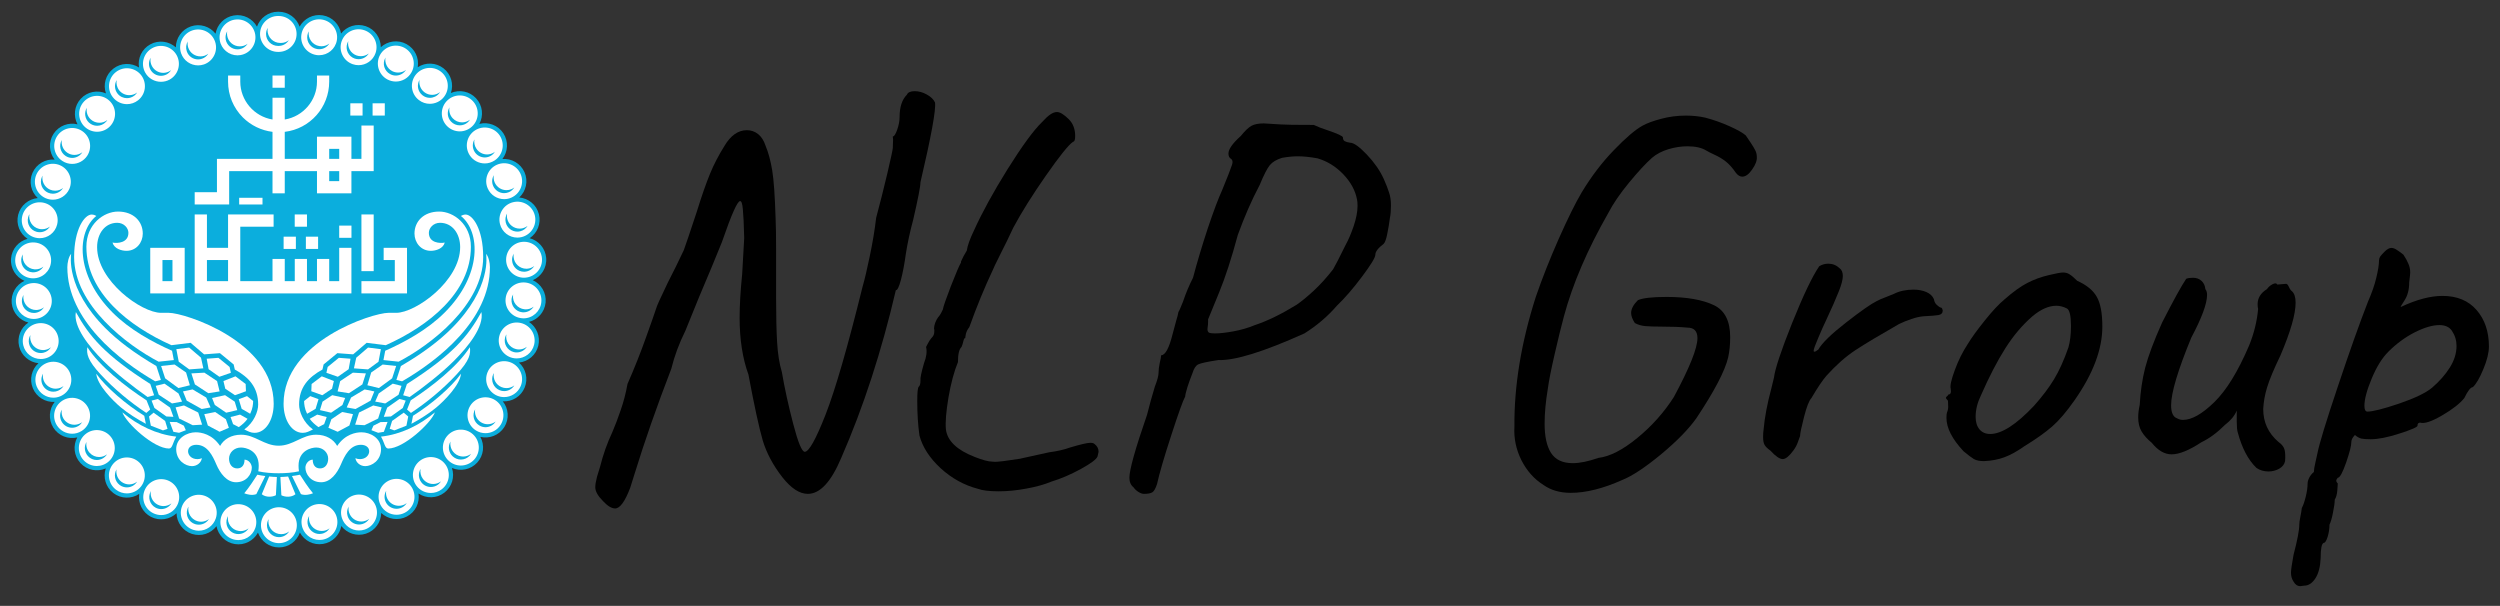 <?xml version="1.0" encoding="UTF-8"?>
<svg xmlns="http://www.w3.org/2000/svg" xmlns:xlink="http://www.w3.org/1999/xlink" width="230.286" height="55.809" viewBox="0 0 230.286 55.809">
<rect x="0" y="0" width="230.286" height="55.809" fill="#333333" stroke="none"/>
<defs>
<g>
<g id="glyph-0-0">
<path d="M 4.656 2.969 C 4.176 2.488 3.938 2.062 3.938 1.688 C 3.938 1.457 3.988 1.141 4.094 0.734 C 4.207 0.336 4.301 0.031 4.375 -0.188 C 4.656 -1.312 5.035 -2.383 5.516 -3.406 C 5.773 -4.008 6.031 -4.68 6.281 -5.422 C 6.539 -6.16 6.75 -6.961 6.906 -7.828 C 7.551 -9.297 8.117 -10.723 8.609 -12.109 C 9.109 -13.504 9.422 -14.395 9.547 -14.781 C 9.578 -14.945 9.93 -15.734 10.609 -17.141 C 11.148 -18.191 11.645 -19.195 12.094 -20.156 C 12.258 -20.602 12.66 -21.789 13.297 -23.719 C 13.742 -25.156 14.145 -26.305 14.5 -27.172 C 14.852 -28.035 15.301 -28.898 15.844 -29.766 C 16.414 -30.723 17.102 -31.203 17.906 -31.203 C 18.289 -31.203 18.633 -31.082 18.938 -30.844 C 19.238 -30.602 19.469 -30.242 19.625 -29.766 C 19.883 -29.148 20.086 -28.398 20.234 -27.516 C 20.379 -26.641 20.484 -25.164 20.547 -23.094 C 20.578 -22.445 20.594 -21.5 20.594 -20.25 L 20.594 -15.703 C 20.594 -14.066 20.625 -12.719 20.688 -11.656 C 20.75 -10.602 20.895 -9.691 21.125 -8.922 C 21.375 -7.453 21.723 -5.859 22.172 -4.141 C 22.617 -2.43 22.973 -1.578 23.234 -1.578 C 23.617 -1.578 24.258 -2.723 25.156 -5.016 C 26.051 -7.305 27.188 -11.234 28.562 -16.797 C 28.75 -17.441 28.969 -18.367 29.219 -19.578 C 29.477 -20.797 29.676 -21.984 29.812 -23.141 C 30.164 -24.453 30.508 -25.816 30.844 -27.234 C 31.176 -28.66 31.344 -29.438 31.344 -29.562 C 31.344 -29.727 31.348 -29.891 31.359 -30.047 C 31.379 -30.203 31.375 -30.395 31.344 -30.625 C 31.469 -30.625 31.602 -30.832 31.75 -31.25 C 31.895 -31.664 31.969 -32.051 31.969 -32.406 C 31.969 -33.332 32.191 -34.02 32.641 -34.469 C 32.734 -34.688 32.973 -34.797 33.359 -34.797 C 33.742 -34.797 34.117 -34.691 34.484 -34.484 C 34.859 -34.273 35.109 -34.031 35.234 -33.75 C 35.328 -33.07 34.879 -30.625 33.891 -26.406 C 33.891 -26.02 33.664 -24.863 33.219 -22.938 C 32.926 -21.852 32.703 -20.816 32.547 -19.828 C 32.422 -18.898 32.27 -18.098 32.094 -17.422 C 31.914 -16.754 31.758 -16.438 31.625 -16.469 C 30.312 -10.832 28.633 -5.68 26.594 -1.016 C 25.664 1.191 24.641 2.297 23.516 2.297 C 22.754 2.297 21.973 1.785 21.172 0.766 C 20.305 -0.348 19.703 -1.484 19.359 -2.641 C 19.023 -3.797 18.586 -5.812 18.047 -8.688 C 17.504 -10.188 17.234 -11.93 17.234 -13.922 C 17.234 -15.066 17.312 -16.41 17.469 -17.953 L 17.656 -21.266 C 17.625 -22.547 17.582 -23.43 17.531 -23.922 C 17.488 -24.422 17.406 -24.672 17.281 -24.672 C 17.156 -24.672 16.961 -24.379 16.703 -23.797 C 16.441 -23.223 16.07 -22.25 15.594 -20.875 C 15.082 -19.594 14.379 -17.898 13.484 -15.797 L 12.234 -12.719 C 11.66 -11.562 11.227 -10.395 10.938 -9.219 C 9.594 -5.727 8.473 -2.523 7.578 0.391 L 7.156 1.734 C 6.676 3.004 6.211 3.641 5.766 3.641 C 5.441 3.641 5.07 3.414 4.656 2.969 Z M 4.656 2.969 "/>
</g>
<g id="glyph-0-1">
<path d="M 10.422 1.828 C 9.172 1.504 8.031 0.875 7 -0.062 C 5.977 -1.008 5.328 -2.016 5.047 -3.078 C 4.91 -4.035 4.844 -5.102 4.844 -6.281 C 4.844 -7.051 4.891 -7.484 4.984 -7.578 C 5.086 -7.648 5.141 -7.844 5.141 -8.156 C 5.109 -8.352 5.219 -8.883 5.469 -9.75 C 5.695 -10.32 5.758 -10.816 5.656 -11.234 C 5.695 -11.297 5.754 -11.406 5.828 -11.562 C 5.91 -11.727 6.016 -11.891 6.141 -12.047 C 6.305 -12.203 6.395 -12.367 6.406 -12.547 C 6.426 -12.723 6.422 -12.844 6.391 -12.906 L 6.391 -12.953 C 6.391 -13.086 6.426 -13.258 6.5 -13.469 C 6.582 -13.676 6.672 -13.844 6.766 -13.969 C 6.859 -14.062 6.945 -14.188 7.031 -14.344 C 7.113 -14.508 7.172 -14.625 7.203 -14.688 C 7.234 -14.914 7.477 -15.629 7.938 -16.828 C 8.406 -18.023 8.719 -18.754 8.875 -19.016 L 8.875 -19.109 C 9.008 -19.422 9.188 -19.754 9.406 -20.109 C 9.469 -20.555 9.691 -21.18 10.078 -21.984 C 10.816 -23.617 11.848 -25.5 13.172 -27.625 C 14.504 -29.75 15.551 -31.18 16.312 -31.922 C 16.633 -32.273 16.898 -32.52 17.109 -32.656 C 17.316 -32.801 17.52 -32.875 17.719 -32.875 C 18 -32.875 18.363 -32.648 18.812 -32.203 C 19.195 -31.816 19.391 -31.305 19.391 -30.672 C 19.391 -30.316 19.328 -30.141 19.203 -30.141 C 18.785 -29.859 17.953 -28.82 16.703 -27.031 C 15.453 -25.238 14.445 -23.633 13.688 -22.219 C 13.27 -21.32 12.906 -20.57 12.594 -19.969 C 12.289 -19.363 12.094 -18.961 12 -18.766 L 11.812 -18.344 C 11.039 -16.707 10.316 -14.945 9.641 -13.062 C 9.484 -12.863 9.379 -12.66 9.328 -12.453 C 9.285 -12.242 9.266 -12.109 9.266 -12.047 C 9.203 -12.078 9.145 -11.988 9.094 -11.781 C 9.051 -11.57 8.992 -11.391 8.922 -11.234 C 8.703 -11.035 8.594 -10.57 8.594 -9.844 C 8.238 -8.977 7.945 -7.891 7.719 -6.578 C 7.5 -5.266 7.422 -4.285 7.484 -3.641 C 7.617 -2.586 8.5 -1.742 10.125 -1.109 C 10.863 -0.816 11.41 -0.672 11.766 -0.672 C 11.984 -0.641 12.32 -0.656 12.781 -0.719 C 13.25 -0.781 13.789 -0.859 14.406 -0.953 L 14.359 -0.953 C 14.516 -0.992 15.391 -1.188 16.984 -1.531 C 17.754 -1.633 18.395 -1.781 18.906 -1.969 C 19.875 -2.258 20.5 -2.406 20.781 -2.406 C 20.977 -2.406 21.109 -2.367 21.172 -2.297 C 21.422 -2.109 21.547 -1.867 21.547 -1.578 L 21.453 -1.156 C 21.359 -0.895 20.848 -0.508 19.922 0 C 18.992 0.508 18.098 0.895 17.234 1.156 C 16.555 1.438 15.773 1.656 14.891 1.812 C 14.016 1.977 13.164 2.062 12.344 2.062 C 11.477 2.062 10.836 1.984 10.422 1.828 Z M 10.422 1.828 "/>
</g>
<g id="glyph-0-2">
<path d="M 5.281 2.297 C 5.125 2.297 4.957 2.238 4.781 2.125 C 4.602 2.02 4.445 1.875 4.312 1.688 C 4.062 1.488 3.938 1.195 3.938 0.812 C 3.938 0.082 4.477 -1.848 5.562 -4.984 C 5.789 -5.891 6.031 -6.754 6.281 -7.578 C 6.508 -8.16 6.625 -8.594 6.625 -8.875 C 6.625 -9.133 6.66 -9.43 6.734 -9.766 C 6.816 -10.098 6.859 -10.332 6.859 -10.469 C 7.242 -10.469 7.598 -11.125 7.922 -12.438 C 8.047 -12.914 8.156 -13.32 8.25 -13.656 C 8.352 -13.988 8.422 -14.254 8.453 -14.453 C 8.516 -14.547 8.582 -14.688 8.656 -14.875 C 8.738 -15.07 8.812 -15.25 8.875 -15.406 C 9.133 -16.176 9.441 -16.91 9.797 -17.609 C 10.18 -19.055 10.633 -20.57 11.156 -22.156 C 11.688 -23.738 12.129 -24.914 12.484 -25.688 L 13.062 -27.125 C 13.094 -27.219 13.16 -27.398 13.266 -27.672 C 13.379 -27.941 13.438 -28.141 13.438 -28.266 C 13.438 -28.398 13.391 -28.5 13.297 -28.562 C 13.141 -28.656 13.062 -28.816 13.062 -29.047 C 13.062 -29.453 13.441 -29.992 14.203 -30.672 C 14.586 -31.148 14.914 -31.461 15.188 -31.609 C 15.457 -31.754 15.832 -31.828 16.312 -31.828 L 17.859 -31.734 C 18.242 -31.703 19.266 -31.688 20.922 -31.688 C 21.273 -31.52 21.691 -31.359 22.172 -31.203 C 23.129 -30.879 23.609 -30.656 23.609 -30.531 C 23.609 -30.363 23.664 -30.25 23.781 -30.188 C 23.895 -30.125 24.062 -30.078 24.281 -30.047 C 24.602 -30.047 25.109 -29.688 25.797 -28.969 C 26.484 -28.25 27.004 -27.504 27.359 -26.734 C 27.586 -26.223 27.754 -25.797 27.859 -25.453 C 27.973 -25.117 28.031 -24.727 28.031 -24.281 C 28.031 -23.801 28 -23.422 27.938 -23.141 C 27.875 -22.629 27.789 -22.129 27.688 -21.641 C 27.594 -21.16 27.484 -20.859 27.359 -20.734 C 26.848 -20.348 26.594 -20.016 26.594 -19.734 C 26.594 -19.473 26.18 -18.797 25.359 -17.703 C 24.547 -16.617 23.773 -15.727 23.047 -15.031 C 22.211 -14.062 21.219 -13.211 20.062 -12.484 C 16.289 -10.785 13.648 -9.969 12.141 -10.031 C 11.117 -9.875 10.492 -9.738 10.266 -9.625 C 10.047 -9.508 9.875 -9.242 9.75 -8.828 C 9.582 -8.41 9.426 -7.977 9.281 -7.531 C 9.145 -7.082 9.078 -6.797 9.078 -6.672 C 8.879 -6.316 8.453 -5.129 7.797 -3.109 C 7.141 -1.098 6.703 0.398 6.484 1.391 C 6.348 1.805 6.203 2.062 6.047 2.156 C 5.891 2.25 5.633 2.297 5.281 2.297 Z M 11.234 -12.578 C 11.297 -12.516 11.504 -12.484 11.859 -12.484 C 12.273 -12.484 12.828 -12.547 13.516 -12.672 C 14.203 -12.797 14.863 -12.988 15.5 -13.25 C 16.656 -13.633 17.938 -14.258 19.344 -15.125 C 19.758 -15.406 20.281 -15.832 20.906 -16.406 C 21.531 -16.988 22.129 -17.648 22.703 -18.391 C 22.891 -18.703 23.273 -19.453 23.859 -20.641 C 24.109 -21.086 24.352 -21.66 24.594 -22.359 C 24.832 -23.066 24.953 -23.691 24.953 -24.234 C 24.953 -24.492 24.938 -24.688 24.906 -24.812 C 24.75 -25.645 24.328 -26.422 23.641 -27.141 C 22.953 -27.859 22.16 -28.348 21.266 -28.609 C 20.586 -28.734 19.977 -28.797 19.438 -28.797 C 19.02 -28.797 18.539 -28.75 18 -28.656 C 17.488 -28.5 17.113 -28.273 16.875 -27.984 C 16.633 -27.691 16.32 -27.082 15.938 -26.156 C 15.195 -24.75 14.523 -23.211 13.922 -21.547 C 13.348 -19.41 12.77 -17.633 12.188 -16.219 C 11.613 -14.812 11.281 -14 11.188 -13.781 L 11.188 -13.578 C 11.188 -13.391 11.172 -13.195 11.141 -13 C 11.109 -12.812 11.141 -12.672 11.234 -12.578 Z M 11.234 -12.578 "/>
</g>
<g id="glyph-0-3">
</g>
<g id="glyph-0-4">
<path d="M 8.203 1.484 C 7.336 0.941 6.656 0.176 6.156 -0.812 C 5.664 -1.801 5.453 -2.828 5.516 -3.891 C 5.484 -7.66 6.141 -11.645 7.484 -15.844 C 8.066 -17.539 8.77 -19.32 9.594 -21.188 C 10.426 -23.062 11.133 -24.492 11.719 -25.484 C 12.613 -26.961 13.602 -28.258 14.688 -29.375 C 15.77 -30.5 16.648 -31.25 17.328 -31.625 C 17.742 -31.852 18.312 -32.062 19.031 -32.25 C 19.75 -32.445 20.508 -32.547 21.312 -32.547 C 21.945 -32.547 22.539 -32.484 23.094 -32.359 C 23.852 -32.16 24.602 -31.895 25.344 -31.562 C 26.082 -31.227 26.578 -30.945 26.828 -30.719 C 26.961 -30.531 27.113 -30.305 27.281 -30.047 C 27.457 -29.785 27.594 -29.562 27.688 -29.375 C 27.789 -29.188 27.844 -28.977 27.844 -28.75 C 27.875 -28.426 27.734 -28.039 27.422 -27.594 C 27.117 -27.145 26.812 -26.922 26.5 -26.922 C 26.301 -26.922 26.109 -27.035 25.922 -27.266 C 25.598 -27.742 25.273 -28.102 24.953 -28.344 C 24.641 -28.582 24.305 -28.781 23.953 -28.938 C 23.598 -29.102 23.344 -29.234 23.188 -29.328 C 22.77 -29.586 22.191 -29.719 21.453 -29.719 C 20.879 -29.719 20.297 -29.629 19.703 -29.453 C 19.109 -29.273 18.602 -29.008 18.188 -28.656 C 17.613 -28.145 16.91 -27.383 16.078 -26.375 C 15.242 -25.363 14.602 -24.426 14.156 -23.562 C 12.238 -20.207 10.879 -17.039 10.078 -14.062 C 9.828 -13.133 9.539 -11.969 9.219 -10.562 C 8.895 -9.156 8.688 -8.098 8.594 -7.391 C 8.395 -6.203 8.297 -5.129 8.297 -4.172 C 8.297 -2.992 8.492 -2.094 8.891 -1.469 C 9.297 -0.844 9.961 -0.531 10.891 -0.531 C 11.535 -0.531 12.32 -0.691 13.25 -1.016 C 14.301 -1.141 15.5 -1.754 16.844 -2.859 C 18.188 -3.961 19.305 -5.219 20.203 -6.625 C 21.648 -9.312 22.375 -11.117 22.375 -12.047 C 22.375 -12.691 22.066 -13.016 21.453 -13.016 C 20.816 -13.078 20.02 -13.109 19.062 -13.109 C 18.414 -13.109 17.914 -13.125 17.562 -13.156 C 17.219 -13.188 16.898 -13.281 16.609 -13.438 C 16.379 -13.789 16.266 -14.098 16.266 -14.359 C 16.266 -14.734 16.473 -15.129 16.891 -15.547 C 17.336 -15.742 18.219 -15.844 19.531 -15.844 C 21.383 -15.844 22.844 -15.586 23.906 -15.078 C 24.895 -14.598 25.391 -13.617 25.391 -12.141 C 25.391 -11.441 25.328 -10.816 25.203 -10.266 C 24.91 -9.023 23.93 -7.156 22.266 -4.656 C 21.535 -3.633 20.441 -2.52 18.984 -1.312 C 17.523 -0.113 16.348 0.66 15.453 1.016 C 13.691 1.805 12.109 2.203 10.703 2.203 C 9.711 2.203 8.879 1.961 8.203 1.484 Z M 8.203 1.484 "/>
</g>
<g id="glyph-0-5">
<path d="M 5.719 -1.688 C 5.457 -1.875 5.281 -2.047 5.188 -2.203 C 5.094 -2.367 5.047 -2.609 5.047 -2.922 C 5.047 -3.211 5.062 -3.453 5.094 -3.641 C 5.188 -4.734 5.426 -6 5.812 -7.438 L 6.047 -8.406 C 6.141 -9.195 6.695 -10.875 7.719 -13.438 C 8.75 -16 9.582 -17.742 10.219 -18.672 C 10.477 -18.828 10.754 -18.906 11.047 -18.906 C 11.453 -18.906 11.801 -18.766 12.094 -18.484 C 12.289 -18.348 12.391 -18.109 12.391 -17.766 C 12.391 -17.441 12.266 -16.969 12.016 -16.344 C 11.773 -15.719 11.367 -14.797 10.797 -13.578 C 10.672 -13.328 10.457 -12.848 10.156 -12.141 C 9.852 -11.441 9.703 -11.023 9.703 -10.891 C 9.703 -10.828 9.719 -10.797 9.75 -10.797 C 9.812 -10.797 9.875 -10.816 9.938 -10.859 C 10 -10.91 10.062 -10.953 10.125 -10.984 C 10.477 -11.598 11.332 -12.43 12.688 -13.484 C 14.051 -14.547 14.988 -15.203 15.5 -15.453 C 15.727 -15.578 16.016 -15.703 16.359 -15.828 C 16.711 -15.961 16.957 -16.062 17.094 -16.125 C 17.602 -16.383 18.207 -16.516 18.906 -16.516 C 19.352 -16.516 19.742 -16.441 20.078 -16.297 C 20.422 -16.148 20.656 -15.93 20.781 -15.641 C 20.812 -15.422 20.898 -15.242 21.047 -15.109 C 21.191 -14.984 21.297 -14.906 21.359 -14.875 C 21.453 -14.875 21.516 -14.832 21.547 -14.75 C 21.578 -14.676 21.594 -14.625 21.594 -14.594 C 21.594 -14.363 21.461 -14.223 21.203 -14.172 C 20.953 -14.129 20.492 -14.094 19.828 -14.062 C 19.473 -14.031 19.102 -13.945 18.719 -13.812 C 18.332 -13.688 17.945 -13.531 17.562 -13.344 C 15.77 -12.32 14.43 -11.52 13.547 -10.938 C 12.672 -10.363 11.785 -9.582 10.891 -8.594 C 10.547 -8.207 10.082 -7.52 9.5 -6.531 C 9.281 -6.301 9.051 -5.711 8.812 -4.766 C 8.57 -3.828 8.453 -3.25 8.453 -3.031 C 8.422 -2.926 8.352 -2.738 8.25 -2.469 C 8.156 -2.195 8.016 -1.938 7.828 -1.688 C 7.441 -1.164 7.117 -0.906 6.859 -0.906 C 6.578 -0.906 6.195 -1.164 5.719 -1.688 Z M 5.719 -1.688 "/>
</g>
<g id="glyph-0-6">
<path d="M 8.109 -0.719 C 7.723 -0.719 7.414 -0.781 7.188 -0.906 C 6.969 -1.039 6.648 -1.281 6.234 -1.625 C 5.18 -2.75 4.656 -3.773 4.656 -4.703 C 4.656 -4.93 4.672 -5.094 4.703 -5.188 C 4.797 -5.406 4.832 -5.625 4.812 -5.844 C 4.801 -6.07 4.797 -6.219 4.797 -6.281 C 4.672 -6.414 4.609 -6.504 4.609 -6.547 C 4.609 -6.598 4.641 -6.645 4.703 -6.688 C 4.766 -6.738 4.812 -6.797 4.844 -6.859 C 5.039 -6.859 5.109 -7.035 5.047 -7.391 C 4.973 -7.648 5.098 -8.219 5.422 -9.094 C 5.742 -9.977 6.145 -10.785 6.625 -11.516 C 6.977 -12.098 7.5 -12.816 8.188 -13.672 C 8.875 -14.535 9.488 -15.191 10.031 -15.641 C 10.801 -16.316 11.488 -16.812 12.094 -17.125 C 12.707 -17.445 13.379 -17.691 14.109 -17.859 C 14.754 -18.016 15.188 -18.094 15.406 -18.094 C 15.633 -18.094 15.832 -18.035 16 -17.922 C 16.176 -17.816 16.41 -17.617 16.703 -17.328 C 17.566 -16.941 18.164 -16.453 18.5 -15.859 C 18.844 -15.266 19.016 -14.348 19.016 -13.109 C 19.016 -11.023 18.164 -8.77 16.469 -6.344 C 15.727 -5.281 15.035 -4.469 14.391 -3.906 C 13.754 -3.352 12.91 -2.754 11.859 -2.109 C 11.18 -1.629 10.562 -1.285 10 -1.078 C 9.445 -0.867 8.816 -0.75 8.109 -0.719 Z M 12.719 -5.812 C 13.488 -6.676 14.102 -7.488 14.562 -8.25 C 15.031 -9.02 15.473 -10 15.891 -11.188 C 16.047 -11.727 16.125 -12.383 16.125 -13.156 C 16.125 -14.113 16 -14.656 15.75 -14.781 C 15.426 -14.945 15.102 -15.031 14.781 -15.031 C 14.082 -15.031 13.348 -14.707 12.578 -14.062 C 11.648 -13.258 10.816 -12.273 10.078 -11.109 C 9.336 -9.941 8.586 -8.492 7.828 -6.766 C 7.504 -6.098 7.344 -5.441 7.344 -4.797 C 7.344 -4.316 7.461 -3.93 7.703 -3.641 C 7.941 -3.359 8.27 -3.219 8.688 -3.219 C 9.738 -3.219 11.082 -4.082 12.719 -5.812 Z M 12.719 -5.812 "/>
</g>
<g id="glyph-0-7">
<path d="M 16.266 -0.094 C 15.504 -0.832 14.93 -1.922 14.547 -3.359 C 14.484 -3.547 14.453 -3.879 14.453 -4.359 C 14.453 -4.848 14.453 -5.188 14.453 -5.375 C 14.254 -4.895 13.898 -4.461 13.391 -4.078 C 12.648 -3.336 11.914 -2.797 11.188 -2.453 C 10.062 -1.711 9.148 -1.344 8.453 -1.344 C 7.805 -1.344 7.195 -1.695 6.625 -2.406 C 6.207 -2.75 5.895 -3.098 5.688 -3.453 C 5.477 -3.805 5.375 -4.238 5.375 -4.75 C 5.375 -5.102 5.422 -5.488 5.516 -5.906 C 5.578 -7.094 5.742 -8.227 6.016 -9.312 C 6.297 -10.395 6.816 -11.785 7.578 -13.484 C 8.609 -15.504 9.348 -16.848 9.797 -17.516 C 9.953 -17.578 10.16 -17.609 10.422 -17.609 C 10.734 -17.609 10.992 -17.516 11.203 -17.328 C 11.41 -17.141 11.531 -16.883 11.562 -16.562 C 11.664 -16.438 11.719 -16.258 11.719 -16.031 C 11.719 -15.227 11.234 -13.914 10.266 -12.094 C 9.023 -9.082 8.406 -7.004 8.406 -5.859 C 8.406 -5.18 8.594 -4.781 8.969 -4.656 C 9.133 -4.562 9.312 -4.516 9.5 -4.516 C 10.301 -4.516 11.258 -5.055 12.375 -6.141 C 13.5 -7.234 14.57 -8.977 15.594 -11.375 C 16.039 -12.469 16.316 -13.586 16.422 -14.734 C 16.391 -14.828 16.375 -14.973 16.375 -15.172 C 16.375 -15.742 16.66 -16.207 17.234 -16.562 C 17.359 -16.75 17.531 -16.898 17.75 -17.016 C 17.977 -17.129 18.125 -17.117 18.188 -16.984 L 18.953 -17.047 C 19.055 -17.078 19.156 -16.988 19.25 -16.781 C 19.344 -16.57 19.438 -16.438 19.531 -16.375 C 19.758 -16.176 19.875 -15.82 19.875 -15.312 C 19.875 -14.258 19.41 -12.645 18.484 -10.469 C 17.867 -9.188 17.457 -8.203 17.25 -7.516 C 17.039 -6.828 16.922 -6.16 16.891 -5.516 C 16.891 -4.305 17.352 -3.301 18.281 -2.5 C 18.602 -2.27 18.797 -2.023 18.859 -1.766 C 18.922 -1.516 18.938 -1.164 18.906 -0.719 C 18.844 -0.426 18.66 -0.191 18.359 -0.016 C 18.055 0.148 17.727 0.234 17.375 0.234 C 16.957 0.234 16.586 0.125 16.266 -0.094 Z M 16.266 -0.094 "/>
</g>
<g id="glyph-0-8">
<path d="M 2.547 10.797 C 2.285 10.797 2.078 10.656 1.922 10.375 C 1.766 10.145 1.688 9.867 1.688 9.547 C 1.688 9.328 1.766 8.785 1.922 7.922 C 2.273 6.578 2.453 5.648 2.453 5.141 C 2.453 4.973 2.484 4.738 2.547 4.438 C 2.609 4.133 2.656 3.852 2.688 3.594 C 2.812 3.375 2.93 3.031 3.047 2.562 C 3.16 2.102 3.219 1.695 3.219 1.344 C 3.219 1.188 3.27 1.004 3.375 0.797 C 3.488 0.586 3.629 0.414 3.797 0.281 C 3.797 0.094 3.844 -0.195 3.938 -0.594 C 4.031 -1 4.094 -1.281 4.125 -1.438 C 4.289 -2.301 4.914 -4.348 6 -7.578 C 7.082 -10.816 8.008 -13.426 8.781 -15.406 C 9.133 -16.207 9.391 -16.941 9.547 -17.609 C 9.711 -18.285 9.797 -18.816 9.797 -19.203 C 9.797 -19.328 9.832 -19.445 9.906 -19.562 C 9.988 -19.676 10.125 -19.828 10.312 -20.016 C 10.539 -20.242 10.75 -20.359 10.938 -20.359 C 11.102 -20.359 11.281 -20.289 11.469 -20.156 C 11.664 -20.031 11.859 -19.891 12.047 -19.734 C 12.242 -19.441 12.395 -19.164 12.5 -18.906 C 12.613 -18.656 12.672 -18.383 12.672 -18.094 C 12.672 -18 12.641 -17.695 12.578 -17.188 C 12.578 -16.508 12.43 -15.953 12.141 -15.516 C 11.859 -15.086 11.75 -14.891 11.812 -14.922 C 13.25 -15.598 14.523 -15.938 15.641 -15.938 C 16.984 -15.938 18.031 -15.504 18.781 -14.641 C 19.539 -13.773 19.922 -12.656 19.922 -11.281 C 19.922 -10.707 19.75 -10.008 19.406 -9.188 C 19.07 -8.375 18.75 -7.82 18.438 -7.531 C 18.238 -7.531 17.977 -7.195 17.656 -6.531 C 17.25 -6.02 16.562 -5.484 15.594 -4.922 C 14.633 -4.359 13.961 -4.141 13.578 -4.266 C 13.547 -4.266 13.5 -4.25 13.438 -4.219 C 13.375 -4.188 13.344 -4.109 13.344 -3.984 C 13.344 -3.859 12.797 -3.617 11.703 -3.266 C 10.617 -2.91 9.727 -2.734 9.031 -2.734 C 8.645 -2.734 8.352 -2.754 8.156 -2.797 C 7.969 -2.848 7.773 -2.957 7.578 -3.125 C 7.359 -2.895 7.25 -2.688 7.25 -2.5 C 7.25 -2.145 7.086 -1.504 6.766 -0.578 C 6.441 0.348 6.188 0.812 6 0.812 C 5.969 0.844 5.926 0.906 5.875 1 C 5.832 1.102 5.875 1.219 6 1.344 C 6 1.438 5.984 1.66 5.953 2.016 C 5.922 2.367 5.844 2.641 5.719 2.828 C 5.719 3.117 5.664 3.508 5.562 4 C 5.469 4.5 5.359 4.879 5.234 5.141 C 5.234 5.523 5.176 5.898 5.062 6.266 C 4.945 6.629 4.828 6.812 4.703 6.812 C 4.516 6.875 4.422 7.336 4.422 8.203 C 4.391 9.004 4.227 9.629 3.938 10.078 C 3.645 10.523 3.305 10.75 2.922 10.75 Z M 8.734 -5.281 C 9.211 -5.281 10.18 -5.523 11.641 -6.016 C 13.098 -6.516 14.113 -7.004 14.688 -7.484 C 15.363 -8.066 15.906 -8.68 16.312 -9.328 C 16.727 -9.984 16.938 -10.648 16.938 -11.328 C 16.938 -11.836 16.797 -12.301 16.516 -12.719 C 16.285 -13.07 15.898 -13.25 15.359 -13.25 C 14.723 -13.25 13.961 -13.023 13.078 -12.578 C 12.203 -12.129 11.395 -11.535 10.656 -10.797 C 10.082 -10.223 9.57 -9.398 9.125 -8.328 C 8.676 -7.254 8.453 -6.414 8.453 -5.812 C 8.453 -5.457 8.547 -5.281 8.734 -5.281 Z M 8.734 -5.281 "/>
</g>
<g id="glyph-1-0">
</g>
</g>
<clipPath id="clip-0">
<path clip-rule="nonzero" d="M 1 1.082 L 50.336 1.082 L 50.336 50.426 L 1 50.426 Z M 1 1.082 "/>
</clipPath>
<clipPath id="clip-1">
<path clip-rule="nonzero" d="M 1 1 L 50 1 L 50 50.469 L 1 50.469 Z M 1 1 "/>
</clipPath>
</defs>
<g fill="rgb(0%, 0%, 0%)" fill-opacity="1">
<use xlink:href="#glyph-0-0" x="50.896" y="43.195"/>
<use xlink:href="#glyph-0-1" x="79.648" y="43.195"/>
<use xlink:href="#glyph-0-2" x="100.096" y="43.195"/>
<use xlink:href="#glyph-0-3" x="122.368" y="43.195"/>
<use xlink:href="#glyph-0-4" x="133.984" y="43.195"/>
<use xlink:href="#glyph-0-5" x="157.36" y="43.195"/>
<use xlink:href="#glyph-0-6" x="174.64" y="43.195"/>
<use xlink:href="#glyph-0-7" x="191.584" y="43.195"/>
<use xlink:href="#glyph-0-8" x="209.344" y="43.195"/>
</g>
<g fill="rgb(0%, 0%, 0%)" fill-opacity="1">
<use xlink:href="#glyph-1-0" x="227.488" y="43.195"/>
</g>
<g clip-path="url(#clip-0)">
<path fill-rule="nonzero" fill="rgb(4.3%, 68.199%, 86.699%)" fill-opacity="1" d="M 49.078 25.809 C 49.867 25.473 50.387 24.66 50.312 23.758 C 50.238 22.867 49.605 22.156 48.785 21.941 C 49.492 21.477 49.863 20.598 49.641 19.73 C 49.422 18.863 48.68 18.266 47.832 18.191 C 48.457 17.613 48.676 16.688 48.316 15.867 C 47.953 15.047 47.121 14.582 46.277 14.648 C 46.797 13.977 46.855 13.027 46.367 12.277 C 45.875 11.527 44.98 11.207 44.156 11.41 C 44.559 10.664 44.465 9.715 43.855 9.059 C 43.25 8.398 42.312 8.23 41.535 8.566 C 41.809 7.766 41.559 6.844 40.855 6.293 C 40.148 5.742 39.195 5.727 38.48 6.191 C 38.621 5.352 38.223 4.484 37.438 4.059 C 36.648 3.629 35.703 3.773 35.078 4.348 C 35.074 3.496 34.543 2.703 33.695 2.414 C 32.848 2.125 31.941 2.418 31.418 3.086 C 31.273 2.254 30.617 1.559 29.734 1.414 C 28.852 1.266 28.004 1.711 27.598 2.453 C 27.32 1.652 26.562 1.082 25.664 1.082 L 25.602 1.082 C 24.711 1.082 23.949 1.66 23.672 2.457 C 23.266 1.715 22.422 1.273 21.535 1.426 C 20.652 1.574 20 2.266 19.855 3.102 C 19.332 2.434 18.426 2.141 17.578 2.434 C 16.734 2.727 16.199 3.52 16.199 4.363 C 15.57 3.797 14.629 3.656 13.844 4.086 C 13.059 4.512 12.664 5.383 12.805 6.219 C 12.09 5.758 11.137 5.777 10.434 6.328 C 9.727 6.879 9.48 7.801 9.758 8.602 C 8.98 8.266 8.043 8.441 7.438 9.098 C 6.832 9.758 6.742 10.711 7.141 11.453 C 6.32 11.25 5.422 11.574 4.934 12.324 C 4.445 13.074 4.512 14.027 5.031 14.699 C 4.184 14.633 3.352 15.102 2.992 15.922 C 2.633 16.742 2.855 17.672 3.48 18.246 C 2.637 18.32 1.891 18.922 1.672 19.789 C 1.457 20.66 1.828 21.539 2.539 22 C 1.719 22.215 1.086 22.93 1.016 23.82 C 0.941 24.723 1.465 25.535 2.254 25.871 C 1.484 26.227 0.988 27.043 1.078 27.938 C 1.172 28.816 1.805 29.508 2.617 29.711 C 1.918 30.176 1.551 31.043 1.762 31.906 C 1.973 32.77 2.707 33.371 3.543 33.457 C 2.914 34.02 2.684 34.941 3.027 35.766 C 3.371 36.594 4.195 37.074 5.039 37.02 C 4.512 37.684 4.434 38.637 4.914 39.395 C 5.395 40.156 6.293 40.488 7.117 40.293 C 6.711 41.039 6.801 41.992 7.41 42.656 C 8.016 43.32 8.961 43.488 9.742 43.148 C 9.473 43.953 9.73 44.879 10.445 45.422 C 11.16 45.965 12.117 45.969 12.824 45.496 C 12.703 46.336 13.113 47.199 13.91 47.613 C 14.707 48.02 15.645 47.859 16.262 47.277 C 16.281 48.125 16.828 48.902 17.68 49.18 C 18.531 49.453 19.43 49.145 19.941 48.469 C 20.098 49.301 20.762 49.98 21.641 50.117 C 22.523 50.254 23.363 49.805 23.762 49.062 C 24.043 49.855 24.801 50.426 25.691 50.426 L 25.695 50.426 C 26.586 50.426 27.344 49.852 27.625 49.055 C 28.027 49.801 28.863 50.246 29.746 50.105 C 30.629 49.969 31.289 49.285 31.441 48.453 C 31.953 49.125 32.855 49.434 33.703 49.16 C 34.555 48.883 35.102 48.098 35.117 47.254 C 35.734 47.836 36.676 47.992 37.473 47.582 C 38.27 47.168 38.68 46.301 38.551 45.461 C 39.258 45.934 40.219 45.93 40.93 45.383 C 41.645 44.836 41.902 43.914 41.629 43.105 C 42.41 43.445 43.355 43.273 43.961 42.609 C 44.57 41.945 44.656 40.992 44.246 40.242 C 45.074 40.438 45.973 40.102 46.453 39.34 L 46.453 39.344 C 46.93 38.582 46.848 37.633 46.316 36.969 C 47.164 37.02 47.988 36.535 48.328 35.707 C 48.672 34.883 48.434 33.965 47.805 33.398 C 48.645 33.312 49.375 32.711 49.586 31.844 C 49.793 30.984 49.422 30.117 48.727 29.652 C 49.535 29.449 50.168 28.754 50.258 27.875 C 50.348 26.98 49.848 26.164 49.078 25.809 "/>
</g>
<g clip-path="url(#clip-1)">
<path fill-rule="nonzero" fill="rgb(100%, 100%, 100%)" fill-opacity="1" d="M 23.953 3.133 C 23.953 2.219 24.691 1.477 25.605 1.473 L 25.664 1.473 C 26.578 1.473 27.32 2.215 27.32 3.129 C 27.32 4.043 26.578 4.781 25.664 4.781 L 25.609 4.781 C 24.699 4.781 23.957 4.043 23.953 3.133 M 29.129 5.066 C 28.227 4.918 27.617 4.066 27.766 3.164 C 27.914 2.262 28.77 1.652 29.668 1.801 C 30.57 1.953 31.18 2.805 31.031 3.703 C 30.898 4.512 30.195 5.086 29.398 5.086 C 29.309 5.086 29.219 5.082 29.129 5.066 M 20.246 3.719 C 20.094 2.816 20.703 1.965 21.602 1.812 C 22.504 1.66 23.355 2.27 23.508 3.168 C 23.66 4.07 23.051 4.922 22.152 5.074 C 22.059 5.09 21.965 5.098 21.875 5.098 C 21.082 5.098 20.383 4.523 20.246 3.719 M 32.492 5.914 C 31.629 5.617 31.168 4.676 31.465 3.812 C 31.762 2.949 32.703 2.488 33.566 2.785 C 34.43 3.082 34.891 4.023 34.594 4.887 C 34.359 5.574 33.715 6.004 33.031 6.004 C 32.852 6.004 32.672 5.977 32.492 5.914 M 16.684 4.91 C 16.387 4.047 16.844 3.105 17.707 2.805 C 18.57 2.508 19.512 2.965 19.809 3.828 C 20.109 4.691 19.652 5.633 18.789 5.934 C 18.609 5.996 18.426 6.023 18.25 6.023 C 17.562 6.023 16.922 5.594 16.684 4.91 M 35.672 7.312 C 34.871 6.875 34.57 5.871 35.004 5.066 C 35.441 4.266 36.445 3.969 37.25 4.402 C 38.051 4.84 38.352 5.844 37.914 6.645 C 37.613 7.199 37.047 7.512 36.461 7.512 C 36.191 7.512 35.922 7.445 35.672 7.312 M 13.371 6.676 C 12.934 5.871 13.23 4.867 14.031 4.43 C 14.836 3.992 15.84 4.289 16.277 5.09 C 16.715 5.895 16.418 6.898 15.617 7.336 C 15.363 7.473 15.094 7.535 14.828 7.535 C 14.238 7.535 13.672 7.227 13.371 6.676 M 38.578 9.211 C 37.859 8.652 37.73 7.613 38.289 6.891 C 38.852 6.172 39.891 6.043 40.613 6.602 C 41.332 7.164 41.461 8.203 40.898 8.926 C 40.574 9.344 40.086 9.562 39.594 9.562 C 39.238 9.562 38.879 9.449 38.578 9.211 M 10.395 8.957 C 9.828 8.242 9.957 7.199 10.676 6.637 C 11.395 6.074 12.434 6.203 13 6.922 C 13.559 7.641 13.434 8.68 12.715 9.242 C 12.41 9.48 12.055 9.594 11.695 9.594 C 11.203 9.594 10.719 9.375 10.395 8.957 M 41.133 11.566 C 40.516 10.895 40.559 9.848 41.23 9.23 C 41.902 8.609 42.949 8.652 43.566 9.324 C 44.188 9.996 44.145 11.043 43.473 11.66 C 43.152 11.953 42.754 12.102 42.352 12.102 C 41.906 12.102 41.461 11.922 41.133 11.566 M 7.828 11.703 C 7.152 11.086 7.109 10.039 7.727 9.363 C 8.344 8.691 9.391 8.648 10.062 9.266 C 10.738 9.883 10.781 10.93 10.164 11.602 C 9.836 11.957 9.391 12.137 8.945 12.137 C 8.547 12.137 8.145 11.992 7.828 11.703 M 43.27 14.305 C 42.77 13.539 42.984 12.516 43.746 12.016 C 44.512 11.516 45.539 11.73 46.039 12.492 C 46.539 13.258 46.324 14.281 45.562 14.781 C 45.281 14.965 44.965 15.055 44.656 15.055 C 44.117 15.055 43.586 14.789 43.27 14.305 M 5.746 14.828 C 4.98 14.328 4.766 13.305 5.262 12.539 C 5.762 11.773 6.785 11.559 7.551 12.059 C 8.316 12.555 8.531 13.582 8.035 14.348 C 7.715 14.832 7.188 15.098 6.648 15.098 C 6.336 15.098 6.023 15.012 5.746 14.828 M 44.926 17.355 C 44.559 16.52 44.938 15.543 45.773 15.176 C 46.613 14.809 47.586 15.188 47.953 16.023 C 48.32 16.859 47.941 17.836 47.105 18.203 C 46.891 18.301 46.664 18.344 46.441 18.344 C 45.805 18.344 45.199 17.977 44.926 17.355 M 4.207 18.258 C 3.371 17.891 2.988 16.914 3.352 16.078 C 3.719 15.242 4.695 14.859 5.531 15.223 C 6.367 15.59 6.75 16.566 6.387 17.402 C 6.113 18.023 5.504 18.395 4.871 18.395 C 4.648 18.395 4.422 18.352 4.207 18.258 M 46.055 20.637 C 45.832 19.754 46.367 18.852 47.25 18.629 C 48.137 18.402 49.035 18.941 49.262 19.828 C 49.484 20.711 48.949 21.613 48.062 21.836 C 47.926 21.871 47.789 21.887 47.656 21.887 C 46.918 21.887 46.242 21.387 46.055 20.637 M 3.258 21.891 C 2.371 21.672 1.832 20.773 2.055 19.887 C 2.277 19 3.176 18.461 4.062 18.684 C 4.949 18.906 5.484 19.801 5.262 20.688 C 5.074 21.441 4.402 21.941 3.66 21.941 C 3.527 21.941 3.391 21.926 3.258 21.891 M 46.625 24.062 C 46.551 23.152 47.227 22.352 48.137 22.277 C 49.047 22.203 49.844 22.879 49.922 23.793 C 49.996 24.703 49.316 25.5 48.406 25.574 C 48.359 25.578 48.316 25.582 48.27 25.582 C 47.418 25.582 46.695 24.926 46.625 24.062 M 2.922 25.633 C 2.012 25.562 1.332 24.762 1.406 23.852 C 1.477 22.941 2.277 22.262 3.188 22.336 C 4.098 22.406 4.777 23.207 4.703 24.113 C 4.637 24.98 3.91 25.637 3.059 25.637 C 3.012 25.637 2.969 25.637 2.922 25.633 M 48.055 29.312 C 47.145 29.223 46.48 28.41 46.574 27.504 C 46.664 26.594 47.477 25.934 48.387 26.023 C 49.293 26.113 49.957 26.926 49.863 27.836 C 49.777 28.688 49.059 29.324 48.223 29.324 C 48.164 29.324 48.109 29.32 48.055 29.312 M 1.473 27.895 C 1.379 26.988 2.039 26.176 2.949 26.082 C 3.855 25.988 4.668 26.648 4.762 27.559 C 4.855 28.465 4.195 29.277 3.285 29.371 C 3.23 29.379 3.172 29.379 3.113 29.379 C 2.277 29.379 1.559 28.746 1.473 27.895 M 47.203 32.969 C 46.316 32.754 45.77 31.859 45.988 30.973 C 46.203 30.086 47.094 29.539 47.984 29.754 C 48.871 29.969 49.418 30.863 49.199 31.754 C 49.02 32.508 48.34 33.016 47.594 33.016 C 47.465 33.016 47.336 33 47.203 32.969 M 2.145 31.812 C 1.926 30.922 2.469 30.027 3.355 29.812 C 4.246 29.594 5.141 30.137 5.355 31.023 C 5.574 31.914 5.031 32.809 4.145 33.023 C 4.012 33.059 3.879 33.07 3.75 33.07 C 3.004 33.07 2.328 32.566 2.145 31.812 M 45.805 36.453 C 44.961 36.102 44.559 35.133 44.91 34.289 C 45.258 33.445 46.227 33.047 47.07 33.395 C 47.914 33.746 48.316 34.715 47.965 35.559 C 47.703 36.195 47.086 36.578 46.438 36.578 C 46.227 36.578 46.012 36.539 45.805 36.453 M 3.387 35.613 C 3.039 34.77 3.434 33.801 4.277 33.449 C 5.121 33.098 6.09 33.496 6.441 34.34 C 6.793 35.184 6.395 36.152 5.551 36.504 C 5.344 36.59 5.129 36.633 4.914 36.633 C 4.27 36.633 3.652 36.25 3.387 35.613 M 43.836 39.648 C 43.062 39.16 42.832 38.141 43.32 37.367 C 43.809 36.594 44.828 36.363 45.602 36.852 C 46.375 37.336 46.605 38.359 46.117 39.133 C 45.805 39.629 45.266 39.902 44.719 39.902 C 44.418 39.902 44.109 39.82 43.836 39.648 M 5.242 39.184 C 4.754 38.414 4.984 37.391 5.754 36.902 C 6.527 36.414 7.547 36.641 8.039 37.414 C 8.527 38.184 8.301 39.207 7.527 39.695 C 7.25 39.871 6.945 39.953 6.645 39.953 C 6.094 39.953 5.559 39.68 5.242 39.184 M 41.336 42.449 C 40.66 41.832 40.613 40.785 41.23 40.113 C 41.844 39.438 42.891 39.391 43.566 40.008 C 44.242 40.621 44.289 41.668 43.672 42.344 C 43.344 42.699 42.898 42.883 42.449 42.883 C 42.051 42.883 41.652 42.738 41.336 42.449 M 7.699 42.391 C 7.082 41.715 7.125 40.672 7.801 40.051 C 8.473 39.434 9.52 39.48 10.137 40.152 C 10.754 40.824 10.711 41.871 10.035 42.488 C 9.719 42.781 9.316 42.926 8.918 42.926 C 8.473 42.926 8.027 42.746 7.699 42.391 M 38.375 44.762 C 37.82 44.035 37.957 42.996 38.684 42.441 C 39.41 41.887 40.449 42.027 41.004 42.75 C 41.559 43.477 41.418 44.516 40.691 45.07 C 40.395 45.301 40.039 45.41 39.691 45.41 C 39.191 45.41 38.699 45.188 38.375 44.762 M 10.684 45.109 C 9.957 44.555 9.816 43.52 10.371 42.793 C 10.922 42.062 11.961 41.922 12.688 42.477 C 13.414 43.031 13.555 44.066 13.004 44.793 C 12.676 45.223 12.184 45.449 11.684 45.449 C 11.336 45.449 10.984 45.336 10.684 45.109 M 35.059 46.527 C 34.637 45.715 34.953 44.719 35.762 44.297 C 36.574 43.875 37.57 44.191 37.992 45 C 38.414 45.809 38.102 46.809 37.289 47.23 C 37.047 47.359 36.785 47.418 36.527 47.418 C 35.93 47.418 35.352 47.094 35.059 46.527 M 14.09 47.262 C 13.277 46.84 12.961 45.844 13.383 45.031 C 13.801 44.219 14.801 43.902 15.609 44.32 C 16.422 44.742 16.742 45.738 16.32 46.551 C 16.027 47.121 15.449 47.445 14.852 47.445 C 14.594 47.445 14.336 47.387 14.09 47.262 M 31.496 47.723 C 31.215 46.855 31.691 45.922 32.559 45.637 C 33.426 45.355 34.363 45.832 34.645 46.699 C 34.926 47.566 34.453 48.5 33.582 48.785 C 33.414 48.84 33.238 48.867 33.07 48.867 C 32.375 48.867 31.727 48.422 31.496 47.723 M 17.801 48.805 C 16.934 48.523 16.453 47.59 16.734 46.723 C 17.016 45.852 17.949 45.375 18.816 45.656 C 19.688 45.938 20.164 46.867 19.883 47.738 C 19.656 48.438 19.008 48.887 18.309 48.887 C 18.141 48.887 17.969 48.859 17.801 48.805 M 27.793 48.34 C 27.648 47.438 28.266 46.59 29.168 46.449 C 30.07 46.309 30.918 46.926 31.059 47.824 C 31.203 48.727 30.586 49.574 29.684 49.719 C 29.598 49.73 29.512 49.738 29.426 49.738 C 28.625 49.738 27.922 49.156 27.793 48.34 M 21.703 49.73 C 20.801 49.59 20.18 48.742 20.32 47.84 C 20.461 46.938 21.305 46.32 22.207 46.461 C 23.109 46.598 23.73 47.445 23.59 48.348 C 23.465 49.164 22.762 49.75 21.957 49.75 C 21.875 49.75 21.789 49.742 21.703 49.73 M 24.039 48.379 C 24.035 47.469 24.777 46.727 25.688 46.723 C 26.602 46.723 27.344 47.461 27.344 48.375 C 27.348 49.289 26.609 50.031 25.695 50.031 L 25.691 50.031 C 24.781 50.031 24.039 49.293 24.039 48.379 "/>
</g>
<path fill-rule="nonzero" fill="rgb(4.3%, 68.199%, 86.699%)" fill-opacity="1" d="M 5.855 35.555 C 5.773 35.617 5.684 35.672 5.582 35.715 C 5.434 35.773 5.281 35.805 5.129 35.805 C 4.664 35.805 4.227 35.531 4.035 35.078 C 3.945 34.863 3.926 34.637 3.965 34.422 C 3.797 34.707 3.758 35.07 3.898 35.402 C 4.074 35.824 4.484 36.082 4.914 36.082 C 5.059 36.082 5.203 36.055 5.34 35.996 C 5.562 35.902 5.738 35.742 5.855 35.555 "/>
<path fill-rule="nonzero" fill="rgb(4.3%, 68.199%, 86.699%)" fill-opacity="1" d="M 4.691 31.992 C 4.562 32.094 4.41 32.172 4.242 32.211 C 4.148 32.234 4.055 32.246 3.961 32.246 C 3.43 32.246 2.945 31.883 2.816 31.344 C 2.773 31.18 2.773 31.016 2.801 30.859 C 2.66 31.098 2.609 31.391 2.68 31.68 C 2.801 32.184 3.254 32.52 3.75 32.52 C 3.836 32.52 3.926 32.512 4.012 32.488 C 4.309 32.418 4.543 32.234 4.691 31.992 "/>
<path fill-rule="nonzero" fill="rgb(4.3%, 68.199%, 86.699%)" fill-opacity="1" d="M 7.488 38.941 C 7.289 39.066 7.07 39.125 6.855 39.125 C 6.465 39.125 6.082 38.934 5.855 38.578 C 5.691 38.316 5.645 38.02 5.691 37.738 C 5.488 38.086 5.48 38.527 5.711 38.891 C 5.922 39.223 6.277 39.402 6.641 39.402 C 6.844 39.402 7.047 39.348 7.23 39.23 C 7.379 39.137 7.492 39.016 7.578 38.879 C 7.551 38.902 7.52 38.922 7.488 38.941 "/>
<path fill-rule="nonzero" fill="rgb(4.3%, 68.199%, 86.699%)" fill-opacity="1" d="M 3.23 28.824 C 3.586 28.785 3.883 28.582 4.059 28.301 C 3.887 28.434 3.68 28.523 3.449 28.547 C 3.41 28.551 3.367 28.555 3.328 28.555 C 2.73 28.555 2.219 28.102 2.156 27.492 C 2.145 27.383 2.148 27.273 2.168 27.168 C 2.055 27.363 1.996 27.598 2.02 27.84 C 2.078 28.406 2.559 28.828 3.117 28.828 C 3.152 28.828 3.191 28.828 3.23 28.824 "/>
<path fill-rule="nonzero" fill="rgb(4.3%, 68.199%, 86.699%)" fill-opacity="1" d="M 15.062 46.617 C 14.879 46.617 14.695 46.574 14.52 46.484 C 14.051 46.246 13.812 45.73 13.898 45.238 C 13.891 45.254 13.879 45.27 13.871 45.285 C 13.594 45.828 13.805 46.492 14.344 46.77 C 14.508 46.855 14.68 46.895 14.852 46.895 C 15.223 46.895 15.586 46.703 15.793 46.367 C 15.582 46.531 15.324 46.617 15.062 46.617 "/>
<path fill-rule="nonzero" fill="rgb(4.3%, 68.199%, 86.699%)" fill-opacity="1" d="M 14.824 6.984 C 15.004 6.984 15.184 6.941 15.352 6.852 C 15.527 6.754 15.664 6.617 15.762 6.461 C 15.711 6.5 15.66 6.535 15.602 6.566 C 15.422 6.664 15.23 6.711 15.035 6.711 C 14.621 6.711 14.215 6.488 14 6.094 C 13.867 5.852 13.828 5.578 13.875 5.324 C 13.684 5.648 13.664 6.059 13.855 6.41 C 14.055 6.777 14.434 6.984 14.824 6.984 "/>
<path fill-rule="nonzero" fill="rgb(4.3%, 68.199%, 86.699%)" fill-opacity="1" d="M 9.129 42.098 C 8.812 42.098 8.492 41.969 8.262 41.715 C 8 41.434 7.906 41.062 7.969 40.711 C 7.727 41.117 7.77 41.648 8.105 42.016 C 8.324 42.254 8.621 42.375 8.918 42.375 C 9.184 42.375 9.453 42.277 9.664 42.082 C 9.742 42.012 9.805 41.934 9.855 41.848 C 9.641 42.016 9.387 42.098 9.129 42.098 "/>
<path fill-rule="nonzero" fill="rgb(4.3%, 68.199%, 86.699%)" fill-opacity="1" d="M 2.969 25.082 C 2.996 25.086 3.027 25.086 3.055 25.086 C 3.449 25.086 3.801 24.879 3.996 24.559 C 3.793 24.719 3.543 24.812 3.27 24.812 C 3.238 24.812 3.207 24.809 3.176 24.809 C 2.523 24.754 2.039 24.184 2.09 23.535 C 2.094 23.5 2.098 23.465 2.105 23.43 C 2.023 23.566 1.969 23.727 1.957 23.895 C 1.906 24.504 2.359 25.035 2.969 25.082 "/>
<path fill-rule="nonzero" fill="rgb(4.3%, 68.199%, 86.699%)" fill-opacity="1" d="M 11.898 44.621 C 11.648 44.621 11.398 44.539 11.184 44.379 C 10.82 44.102 10.664 43.656 10.734 43.234 C 10.457 43.711 10.57 44.328 11.02 44.672 C 11.219 44.824 11.453 44.895 11.684 44.895 C 12.02 44.895 12.348 44.746 12.562 44.461 C 12.586 44.43 12.609 44.398 12.629 44.367 C 12.418 44.531 12.156 44.621 11.898 44.621 "/>
<path fill-rule="nonzero" fill="rgb(4.3%, 68.199%, 86.699%)" fill-opacity="1" d="M 18.246 5.473 C 18.367 5.473 18.488 5.453 18.609 5.41 C 18.859 5.324 19.059 5.156 19.188 4.945 C 19.086 5.023 18.973 5.086 18.848 5.133 C 18.719 5.176 18.59 5.195 18.461 5.195 C 17.973 5.195 17.512 4.891 17.344 4.402 C 17.277 4.207 17.262 4.004 17.297 3.812 C 17.141 4.082 17.098 4.414 17.207 4.73 C 17.363 5.188 17.789 5.473 18.246 5.473 "/>
<path fill-rule="nonzero" fill="rgb(4.3%, 68.199%, 86.699%)" fill-opacity="1" d="M 3.391 21.359 C 3.48 21.379 3.574 21.391 3.66 21.391 C 4.043 21.391 4.398 21.191 4.598 20.867 C 4.395 21.023 4.141 21.117 3.875 21.113 C 3.777 21.113 3.684 21.105 3.586 21.078 C 2.98 20.93 2.602 20.332 2.711 19.727 C 2.656 19.816 2.617 19.914 2.59 20.02 C 2.441 20.609 2.801 21.211 3.391 21.359 "/>
<path fill-rule="nonzero" fill="rgb(4.3%, 68.199%, 86.699%)" fill-opacity="1" d="M 47.379 17.266 C 47.305 17.324 47.219 17.379 47.129 17.418 C 46.973 17.484 46.812 17.516 46.652 17.516 C 46.199 17.516 45.766 17.254 45.57 16.812 C 45.473 16.59 45.449 16.355 45.488 16.137 C 45.316 16.43 45.281 16.797 45.43 17.133 C 45.613 17.547 46.016 17.793 46.441 17.793 C 46.59 17.793 46.738 17.762 46.883 17.699 C 47.098 17.605 47.266 17.449 47.379 17.266 "/>
<path fill-rule="nonzero" fill="rgb(4.3%, 68.199%, 86.699%)" fill-opacity="1" d="M 47.93 21.301 C 48.219 21.227 48.453 21.047 48.598 20.809 C 48.473 20.906 48.324 20.98 48.16 21.023 C 48.062 21.047 47.965 21.059 47.871 21.059 C 47.34 21.059 46.859 20.703 46.727 20.168 C 46.684 20 46.68 19.832 46.707 19.672 C 46.566 19.914 46.516 20.207 46.59 20.504 C 46.715 21.004 47.164 21.336 47.656 21.336 C 47.746 21.336 47.836 21.324 47.93 21.301 "/>
<path fill-rule="nonzero" fill="rgb(4.3%, 68.199%, 86.699%)" fill-opacity="1" d="M 48.27 25.031 C 48.301 25.031 48.332 25.027 48.363 25.027 C 48.727 24.996 49.031 24.793 49.211 24.504 C 49.035 24.641 48.82 24.73 48.582 24.75 C 48.551 24.754 48.516 24.754 48.484 24.754 C 47.875 24.754 47.355 24.285 47.309 23.668 C 47.297 23.566 47.305 23.465 47.32 23.367 C 47.211 23.559 47.152 23.781 47.172 24.016 C 47.219 24.594 47.703 25.031 48.27 25.031 "/>
<path fill-rule="nonzero" fill="rgb(4.3%, 68.199%, 86.699%)" fill-opacity="1" d="M 45.594 13.977 C 45.566 13.996 45.543 14.016 45.516 14.031 C 45.312 14.164 45.09 14.227 44.867 14.227 C 44.484 14.227 44.105 14.039 43.879 13.691 C 43.707 13.43 43.652 13.125 43.703 12.844 C 43.5 13.191 43.496 13.641 43.73 14.004 C 43.941 14.328 44.297 14.504 44.656 14.504 C 44.863 14.504 45.07 14.445 45.258 14.32 C 45.398 14.23 45.512 14.109 45.594 13.977 "/>
<path fill-rule="nonzero" fill="rgb(4.3%, 68.199%, 86.699%)" fill-opacity="1" d="M 11.695 9.043 C 11.934 9.043 12.172 8.965 12.375 8.809 C 12.48 8.727 12.566 8.629 12.633 8.52 C 12.418 8.688 12.16 8.766 11.906 8.766 C 11.559 8.766 11.211 8.613 10.977 8.316 C 10.762 8.039 10.691 7.699 10.746 7.379 C 10.523 7.762 10.539 8.254 10.828 8.621 C 11.043 8.898 11.367 9.043 11.695 9.043 "/>
<path fill-rule="nonzero" fill="rgb(4.3%, 68.199%, 86.699%)" fill-opacity="1" d="M 6.047 14.367 C 6.23 14.488 6.441 14.547 6.648 14.547 C 7.008 14.547 7.359 14.371 7.57 14.047 C 7.578 14.035 7.582 14.027 7.59 14.02 C 7.379 14.184 7.121 14.27 6.859 14.27 C 6.637 14.27 6.414 14.207 6.215 14.078 C 5.809 13.812 5.621 13.34 5.695 12.891 C 5.402 13.395 5.551 14.043 6.047 14.367 "/>
<path fill-rule="nonzero" fill="rgb(4.3%, 68.199%, 86.699%)" fill-opacity="1" d="M 4.426 17.75 C 4.57 17.812 4.723 17.844 4.867 17.844 C 5.246 17.844 5.605 17.648 5.809 17.316 C 5.602 17.477 5.344 17.566 5.082 17.566 C 4.922 17.566 4.762 17.535 4.609 17.469 C 4.102 17.246 3.828 16.707 3.918 16.184 C 3.898 16.219 3.879 16.258 3.859 16.301 C 3.613 16.859 3.871 17.508 4.426 17.75 "/>
<path fill-rule="nonzero" fill="rgb(4.3%, 68.199%, 86.699%)" fill-opacity="1" d="M 8.945 11.586 C 9.242 11.586 9.539 11.465 9.758 11.227 C 9.809 11.176 9.852 11.117 9.887 11.055 C 9.676 11.223 9.418 11.309 9.156 11.309 C 8.871 11.309 8.586 11.207 8.359 11 C 8.051 10.719 7.93 10.309 7.996 9.926 C 7.738 10.363 7.809 10.938 8.199 11.297 C 8.41 11.488 8.68 11.586 8.945 11.586 "/>
<path fill-rule="nonzero" fill="rgb(4.3%, 68.199%, 86.699%)" fill-opacity="1" d="M 29.824 48.895 C 29.762 48.906 29.699 48.91 29.637 48.91 C 29.066 48.91 28.566 48.492 28.473 47.914 C 28.453 47.781 28.457 47.648 28.477 47.523 C 28.352 47.734 28.297 47.992 28.336 48.254 C 28.422 48.797 28.891 49.188 29.426 49.188 C 29.48 49.188 29.539 49.184 29.598 49.172 C 29.93 49.121 30.203 48.926 30.363 48.66 C 30.211 48.781 30.027 48.863 29.824 48.895 "/>
<path fill-rule="nonzero" fill="rgb(4.3%, 68.199%, 86.699%)" fill-opacity="1" d="M 42.664 42.055 C 42.379 42.055 42.094 41.953 41.867 41.746 C 41.555 41.461 41.434 41.051 41.5 40.668 C 41.238 41.105 41.312 41.684 41.707 42.043 C 41.918 42.234 42.184 42.332 42.449 42.332 C 42.75 42.332 43.047 42.211 43.266 41.973 C 43.312 41.918 43.355 41.859 43.391 41.801 C 43.18 41.969 42.922 42.055 42.664 42.055 "/>
<path fill-rule="nonzero" fill="rgb(4.3%, 68.199%, 86.699%)" fill-opacity="1" d="M 40.621 44.34 C 40.406 44.504 40.152 44.582 39.902 44.582 C 39.547 44.582 39.195 44.422 38.961 44.117 C 38.754 43.848 38.684 43.512 38.738 43.195 C 38.52 43.57 38.531 44.059 38.812 44.426 C 39.027 44.711 39.355 44.859 39.688 44.859 C 39.922 44.859 40.156 44.785 40.359 44.633 C 40.469 44.547 40.559 44.445 40.629 44.332 C 40.625 44.336 40.621 44.336 40.621 44.34 "/>
<path fill-rule="nonzero" fill="rgb(4.3%, 68.199%, 86.699%)" fill-opacity="1" d="M 42.352 11.547 C 42.617 11.547 42.887 11.453 43.098 11.258 C 43.176 11.184 43.238 11.105 43.289 11.023 C 43.078 11.188 42.82 11.273 42.566 11.273 C 42.246 11.273 41.93 11.145 41.695 10.891 C 41.434 10.609 41.34 10.234 41.402 9.887 C 41.16 10.293 41.203 10.828 41.539 11.191 C 41.758 11.43 42.055 11.547 42.352 11.547 "/>
<path fill-rule="nonzero" fill="rgb(4.3%, 68.199%, 86.699%)" fill-opacity="1" d="M 38.918 8.777 C 39.117 8.934 39.355 9.012 39.594 9.012 C 39.922 9.012 40.246 8.863 40.465 8.586 C 40.492 8.555 40.516 8.52 40.535 8.484 C 40.324 8.648 40.066 8.738 39.809 8.738 C 39.555 8.738 39.297 8.656 39.082 8.488 C 38.727 8.211 38.574 7.77 38.645 7.352 C 38.371 7.82 38.477 8.434 38.918 8.777 "/>
<path fill-rule="nonzero" fill="rgb(4.3%, 68.199%, 86.699%)" fill-opacity="1" d="M 46.652 35.75 C 46.5 35.75 46.348 35.723 46.199 35.66 C 45.676 35.445 45.395 34.898 45.488 34.367 C 45.461 34.41 45.438 34.453 45.418 34.5 C 45.188 35.062 45.453 35.711 46.016 35.941 C 46.152 36 46.297 36.027 46.438 36.027 C 46.816 36.027 47.176 35.832 47.379 35.5 C 47.172 35.66 46.914 35.75 46.652 35.75 "/>
<path fill-rule="nonzero" fill="rgb(4.3%, 68.199%, 86.699%)" fill-opacity="1" d="M 47.809 32.191 C 47.715 32.191 47.621 32.18 47.527 32.156 C 46.918 32.008 46.535 31.41 46.645 30.801 C 46.59 30.891 46.551 30.992 46.523 31.102 C 46.379 31.695 46.742 32.289 47.336 32.434 C 47.422 32.457 47.508 32.465 47.594 32.465 C 47.98 32.465 48.336 32.262 48.531 31.941 C 48.328 32.098 48.074 32.191 47.809 32.191 "/>
<path fill-rule="nonzero" fill="rgb(4.3%, 68.199%, 86.699%)" fill-opacity="1" d="M 44.93 39.078 C 44.715 39.078 44.5 39.02 44.301 38.895 C 43.887 38.633 43.688 38.152 43.77 37.695 C 43.469 38.207 43.625 38.863 44.133 39.18 C 44.316 39.297 44.52 39.352 44.719 39.352 C 45.082 39.352 45.441 39.168 45.652 38.836 C 45.656 38.832 45.656 38.832 45.66 38.828 C 45.449 38.988 45.191 39.078 44.93 39.078 "/>
<path fill-rule="nonzero" fill="rgb(4.3%, 68.199%, 86.699%)" fill-opacity="1" d="M 48.434 28.496 C 48.395 28.496 48.355 28.492 48.312 28.488 C 47.664 28.422 47.191 27.844 47.258 27.195 C 47.258 27.168 47.266 27.137 47.27 27.109 C 47.191 27.242 47.137 27.395 47.121 27.559 C 47.062 28.164 47.504 28.703 48.109 28.766 C 48.145 28.77 48.184 28.77 48.223 28.77 C 48.613 28.77 48.965 28.562 49.16 28.246 C 48.957 28.402 48.703 28.496 48.434 28.496 "/>
<path fill-rule="nonzero" fill="rgb(4.3%, 68.199%, 86.699%)" fill-opacity="1" d="M 37.285 46.457 C 37.109 46.547 36.922 46.59 36.738 46.59 C 36.312 46.59 35.902 46.359 35.691 45.957 C 35.566 45.715 35.531 45.453 35.574 45.207 C 35.391 45.523 35.367 45.926 35.547 46.273 C 35.742 46.648 36.129 46.867 36.527 46.867 C 36.699 46.867 36.875 46.824 37.035 46.742 C 37.219 46.645 37.363 46.504 37.465 46.34 C 37.41 46.383 37.348 46.422 37.285 46.457 "/>
<path fill-rule="nonzero" fill="rgb(4.3%, 68.199%, 86.699%)" fill-opacity="1" d="M 22.168 48.922 C 22.109 48.922 22.047 48.914 21.988 48.906 C 21.344 48.809 20.902 48.203 21 47.559 C 21 47.551 21.004 47.543 21.004 47.535 C 20.938 47.652 20.887 47.785 20.867 47.926 C 20.773 48.527 21.184 49.09 21.785 49.184 C 21.844 49.191 21.902 49.195 21.957 49.195 C 22.344 49.195 22.699 48.992 22.895 48.668 C 22.691 48.828 22.438 48.922 22.168 48.922 "/>
<path fill-rule="nonzero" fill="rgb(4.3%, 68.199%, 86.699%)" fill-opacity="1" d="M 25.609 4.23 L 25.664 4.23 C 26.062 4.23 26.41 4.02 26.605 3.703 C 26.406 3.863 26.152 3.957 25.879 3.957 L 25.82 3.957 C 25.168 3.957 24.641 3.43 24.641 2.777 C 24.641 2.707 24.648 2.637 24.66 2.57 C 24.562 2.734 24.508 2.926 24.508 3.133 C 24.508 3.738 25 4.23 25.609 4.23 "/>
<path fill-rule="nonzero" fill="rgb(4.3%, 68.199%, 86.699%)" fill-opacity="1" d="M 18.523 48.059 C 18.402 48.059 18.281 48.039 18.16 48 C 17.59 47.816 17.258 47.242 17.359 46.672 C 17.32 46.738 17.285 46.812 17.262 46.891 C 17.07 47.473 17.391 48.094 17.973 48.281 C 18.082 48.316 18.199 48.332 18.309 48.332 C 18.691 48.332 19.047 48.137 19.25 47.805 C 19.043 47.969 18.789 48.059 18.523 48.059 "/>
<path fill-rule="nonzero" fill="rgb(4.3%, 68.199%, 86.699%)" fill-opacity="1" d="M 25.906 49.203 L 25.902 49.203 C 25.25 49.203 24.723 48.676 24.723 48.023 C 24.723 47.957 24.73 47.887 24.742 47.82 C 24.645 47.984 24.59 48.176 24.59 48.379 C 24.59 48.988 25.082 49.48 25.691 49.48 C 26.09 49.48 26.438 49.27 26.633 48.953 C 26.43 49.109 26.18 49.203 25.906 49.203 "/>
<path fill-rule="nonzero" fill="rgb(4.3%, 68.199%, 86.699%)" fill-opacity="1" d="M 21.875 4.547 C 21.938 4.547 21.996 4.539 22.059 4.531 C 22.387 4.477 22.652 4.285 22.812 4.023 C 22.664 4.141 22.484 4.223 22.285 4.254 C 22.219 4.266 22.152 4.27 22.086 4.27 C 21.52 4.27 21.02 3.863 20.926 3.285 C 20.902 3.148 20.906 3.012 20.926 2.883 C 20.801 3.102 20.746 3.359 20.789 3.625 C 20.879 4.164 21.348 4.547 21.875 4.547 "/>
<path fill-rule="nonzero" fill="rgb(4.3%, 68.199%, 86.699%)" fill-opacity="1" d="M 33.648 47.98 C 33.527 48.02 33.402 48.039 33.281 48.039 C 32.785 48.039 32.324 47.723 32.16 47.223 C 32.098 47.031 32.086 46.84 32.121 46.656 C 31.965 46.918 31.922 47.242 32.023 47.551 C 32.176 48.02 32.605 48.316 33.07 48.316 C 33.184 48.316 33.297 48.297 33.41 48.262 C 33.672 48.176 33.879 48.004 34.012 47.785 C 33.906 47.871 33.785 47.938 33.648 47.98 "/>
<path fill-rule="nonzero" fill="rgb(4.3%, 68.199%, 86.699%)" fill-opacity="1" d="M 35.934 6.824 C 36.102 6.918 36.281 6.961 36.461 6.961 C 36.832 6.961 37.191 6.77 37.398 6.434 C 37.191 6.598 36.934 6.684 36.672 6.684 C 36.484 6.684 36.289 6.637 36.109 6.543 C 35.652 6.293 35.426 5.785 35.508 5.301 C 35.504 5.312 35.496 5.32 35.492 5.332 C 35.199 5.867 35.398 6.535 35.934 6.824 "/>
<path fill-rule="nonzero" fill="rgb(4.3%, 68.199%, 86.699%)" fill-opacity="1" d="M 32.672 5.395 C 32.793 5.434 32.91 5.453 33.031 5.453 C 33.41 5.453 33.77 5.254 33.969 4.926 C 33.766 5.086 33.508 5.176 33.242 5.176 C 33.113 5.176 32.984 5.156 32.859 5.113 C 32.301 4.922 31.98 4.352 32.082 3.789 C 32.043 3.852 32.012 3.922 31.988 3.992 C 31.789 4.57 32.098 5.195 32.672 5.395 "/>
<path fill-rule="nonzero" fill="rgb(4.3%, 68.199%, 86.699%)" fill-opacity="1" d="M 29.219 4.52 C 29.277 4.531 29.34 4.535 29.398 4.535 C 29.789 4.535 30.141 4.332 30.34 4.008 C 30.137 4.168 29.883 4.262 29.613 4.262 C 29.547 4.262 29.484 4.258 29.418 4.246 C 28.773 4.141 28.34 3.531 28.445 2.887 C 28.445 2.883 28.445 2.879 28.449 2.879 C 28.383 2.992 28.332 3.117 28.312 3.254 C 28.211 3.855 28.617 4.422 29.219 4.52 "/>
<path fill-rule="nonzero" fill="rgb(100%, 100%, 100%)" fill-opacity="1" d="M 32.602 33.93 L 32.816 32.949 L 33.902 32.016 L 35.086 32.164 L 34.867 33.32 L 33.898 34.027 Z M 32.602 33.93 "/>
<path fill-rule="nonzero" fill="rgb(100%, 100%, 100%)" fill-opacity="1" d="M 30.066 34.34 L 30.184 33.801 L 31.211 32.961 L 32.289 33.043 L 32.117 34.008 L 31.121 34.707 Z M 30.066 34.34 "/>
<path fill-rule="nonzero" fill="rgb(100%, 100%, 100%)" fill-opacity="1" d="M 33.84 35.488 L 34.191 34.312 L 35.25 33.578 L 36.492 33.711 L 36.121 34.848 L 34.902 35.746 Z M 33.84 35.488 "/>
<path fill-rule="nonzero" fill="rgb(100%, 100%, 100%)" fill-opacity="1" d="M 31.098 36.055 L 31.336 35.105 L 32.504 34.328 L 33.703 34.395 L 33.379 35.41 L 32.145 36.219 Z M 31.098 36.055 "/>
<path fill-rule="nonzero" fill="rgb(100%, 100%, 100%)" fill-opacity="1" d="M 28.676 36.039 L 28.703 35.371 L 29.641 34.664 L 30.754 35.098 L 30.586 35.805 L 29.688 36.406 Z M 28.676 36.039 "/>
<path fill-rule="nonzero" fill="rgb(100%, 100%, 100%)" fill-opacity="1" d="M 34.562 36.992 L 34.887 36.242 L 36.176 35.34 L 36.984 35.543 L 36.711 36.363 L 35.488 37.164 Z M 34.562 36.992 "/>
<path fill-rule="nonzero" fill="rgb(100%, 100%, 100%)" fill-opacity="1" d="M 31.938 37.531 L 32.336 36.621 L 33.59 35.871 L 34.48 36.055 L 34.133 36.906 L 32.75 37.676 Z M 31.938 37.531 "/>
<path fill-rule="nonzero" fill="rgb(100%, 100%, 100%)" fill-opacity="1" d="M 29.473 37.777 L 29.711 36.996 L 30.602 36.402 L 31.793 36.66 L 31.543 37.305 L 30.5 38.016 Z M 29.473 37.777 "/>
<path fill-rule="nonzero" fill="rgb(100%, 100%, 100%)" fill-opacity="1" d="M 28.27 38.074 C 28.062 37.652 28.016 37.234 28.012 36.957 L 28.012 36.938 L 28.578 36.488 L 29.34 36.77 L 29.07 37.66 L 28.289 38.113 Z M 28.27 38.074 "/>
<path fill-rule="nonzero" fill="rgb(100%, 100%, 100%)" fill-opacity="1" d="M 35.664 37.547 L 36.801 36.75 L 37.371 36.902 L 37.102 37.582 L 36.008 38.363 L 35.355 38.395 Z M 35.664 37.547 "/>
<path fill-rule="nonzero" fill="rgb(100%, 100%, 100%)" fill-opacity="1" d="M 32.715 39.117 L 33.074 38 L 34.383 37.348 L 35.16 37.527 L 34.832 38.551 L 33.578 39.168 Z M 32.715 39.117 "/>
<path fill-rule="nonzero" fill="rgb(100%, 100%, 100%)" fill-opacity="1" d="M 30.25 39.406 L 30.523 38.621 L 31.512 37.953 L 32.516 38.152 L 32.184 39.195 L 31.105 39.773 Z M 30.25 39.406 "/>
<path fill-rule="nonzero" fill="rgb(100%, 100%, 100%)" fill-opacity="1" d="M 35.898 39.5 L 36.117 38.773 L 37.188 38.012 L 37.605 38.367 L 37.438 39.211 L 36.324 39.645 Z M 35.898 39.5 "/>
<path fill-rule="nonzero" fill="rgb(100%, 100%, 100%)" fill-opacity="1" d="M 29.312 39.328 C 28.977 39.086 28.758 38.883 28.559 38.617 L 28.531 38.578 L 29.219 38.191 L 30.094 38.414 L 29.859 39.07 L 29.332 39.344 Z M 29.312 39.328 "/>
<path fill-rule="nonzero" fill="rgb(100%, 100%, 100%)" fill-opacity="1" d="M 34.215 39.629 L 34.398 39.211 L 35.059 38.879 L 35.699 38.867 L 35.359 39.777 L 34.836 39.867 Z M 34.215 39.629 "/>
<path fill-rule="nonzero" fill="rgb(100%, 100%, 100%)" fill-opacity="1" d="M 35.094 40.219 C 36.938 40.012 38.621 39.188 40.062 37.984 C 39.699 38.988 37.168 41.316 35.766 41.316 C 35.438 41.316 35.43 40.781 35.094 40.219 "/>
<path fill-rule="nonzero" fill="rgb(100%, 100%, 100%)" fill-opacity="1" d="M 40.957 28.793 C 39.391 30.363 37.27 31.523 35.484 32.309 L 35.32 33.168 L 36.719 33.316 C 39.621 31.805 44.508 28.105 44.508 23.68 C 44.508 21.082 43.531 19.762 42.887 19.762 C 42.695 19.762 42.543 19.844 42.453 19.891 C 44.258 21.332 44.438 25.316 40.957 28.793 "/>
<path fill-rule="nonzero" fill="rgb(100%, 100%, 100%)" fill-opacity="1" d="M 41.609 30.242 C 40.484 31.367 38.969 32.531 36.93 33.715 L 36.512 34.996 L 37.039 35.125 C 40.336 33.215 45.129 29.488 45.129 24.613 C 45.129 24.223 45.008 23.637 44.777 23.383 C 44.789 23.5 45.32 26.531 41.609 30.242 "/>
<path fill-rule="nonzero" fill="rgb(100%, 100%, 100%)" fill-opacity="1" d="M 27.551 37.27 C 27.551 35.691 28.395 34.758 29.703 34.039 L 29.809 33.57 L 31.074 32.531 L 32.531 32.641 L 33.773 31.578 L 35.535 31.797 C 39.449 30.047 43.375 26.973 43.375 22.73 C 43.375 20.645 41.777 19.488 40.461 19.488 C 39.023 19.488 38.18 20.402 38.18 21.516 C 38.18 22.344 38.773 23.105 39.68 23.105 C 40.16 23.105 40.82 22.898 40.969 22.344 C 40.508 22.438 39.504 22.371 39.504 21.445 C 39.504 21.012 39.906 20.523 40.535 20.523 C 41.664 20.523 42.387 21.52 42.387 22.766 C 42.387 25.875 38.293 28.816 36.496 28.816 L 35.777 28.816 C 34.32 28.816 26.121 31.43 26.121 37.188 C 26.121 38.75 26.902 39.871 27.887 39.871 C 28.238 39.871 28.461 39.734 28.828 39.559 C 27.926 38.906 27.551 37.902 27.551 37.27 "/>
<path fill-rule="nonzero" fill="rgb(100%, 100%, 100%)" fill-opacity="1" d="M 37.484 35.371 L 37.137 36.41 L 37.738 36.57 C 39.031 35.656 40.648 34.406 41.828 33.227 C 43.105 31.949 44.605 30.102 44.344 28.746 C 43.117 30.965 41.688 32.703 37.484 35.371 "/>
<path fill-rule="nonzero" fill="rgb(100%, 100%, 100%)" fill-opacity="1" d="M 38.043 38.301 L 37.898 39.039 C 38.688 38.617 39.555 38.066 40.195 37.531 C 40.973 36.879 42.379 35.445 42.465 34.426 C 41.547 35.691 39.762 37.223 38.043 38.301 "/>
<path fill-rule="nonzero" fill="rgb(100%, 100%, 100%)" fill-opacity="1" d="M 37.832 36.879 L 37.496 37.727 L 37.855 38.035 C 39.324 37.066 40.824 35.824 42.062 34.488 C 43.277 33.184 43.367 32.578 43.281 31.98 C 42.168 33.734 39.809 35.594 37.832 36.879 "/>
<path fill-rule="nonzero" fill="rgb(100%, 100%, 100%)" fill-opacity="1" d="M 18.73 33.93 L 18.516 32.949 L 17.426 32.016 L 16.242 32.164 L 16.465 33.32 L 17.434 34.027 Z M 18.73 33.93 "/>
<path fill-rule="nonzero" fill="rgb(100%, 100%, 100%)" fill-opacity="1" d="M 21.266 34.34 L 21.148 33.801 L 20.121 32.961 L 19.039 33.043 L 19.215 34.008 L 20.207 34.707 Z M 21.266 34.34 "/>
<path fill-rule="nonzero" fill="rgb(100%, 100%, 100%)" fill-opacity="1" d="M 17.488 35.488 L 17.141 34.312 L 16.078 33.578 L 14.84 33.711 L 15.211 34.848 L 16.43 35.746 Z M 17.488 35.488 "/>
<path fill-rule="nonzero" fill="rgb(100%, 100%, 100%)" fill-opacity="1" d="M 20.23 36.055 L 19.996 35.105 L 18.828 34.328 L 17.629 34.395 L 17.953 35.41 L 19.188 36.219 Z M 20.23 36.055 "/>
<path fill-rule="nonzero" fill="rgb(100%, 100%, 100%)" fill-opacity="1" d="M 22.656 36.039 L 22.629 35.371 L 21.691 34.664 L 20.582 35.098 L 20.75 35.805 L 21.645 36.406 Z M 22.656 36.039 "/>
<path fill-rule="nonzero" fill="rgb(100%, 100%, 100%)" fill-opacity="1" d="M 16.77 36.992 L 16.441 36.242 L 15.156 35.34 L 14.344 35.543 L 14.621 36.363 L 15.844 37.164 Z M 16.77 36.992 "/>
<path fill-rule="nonzero" fill="rgb(100%, 100%, 100%)" fill-opacity="1" d="M 19.395 37.531 L 18.996 36.621 L 17.742 35.871 L 16.855 36.055 L 17.199 36.906 L 18.582 37.676 Z M 19.395 37.531 "/>
<path fill-rule="nonzero" fill="rgb(100%, 100%, 100%)" fill-opacity="1" d="M 21.855 37.777 L 21.621 36.996 L 20.73 36.402 L 19.535 36.66 L 19.789 37.305 L 20.832 38.016 Z M 21.855 37.777 "/>
<path fill-rule="nonzero" fill="rgb(100%, 100%, 100%)" fill-opacity="1" d="M 23.062 38.074 C 23.27 37.652 23.316 37.234 23.316 36.957 L 23.316 36.938 L 22.754 36.488 L 21.992 36.77 L 22.262 37.66 L 23.043 38.113 Z M 23.062 38.074 "/>
<path fill-rule="nonzero" fill="rgb(100%, 100%, 100%)" fill-opacity="1" d="M 15.668 37.547 L 14.535 36.75 L 13.961 36.902 L 14.227 37.582 L 15.324 38.363 L 15.973 38.395 Z M 15.668 37.547 "/>
<path fill-rule="nonzero" fill="rgb(100%, 100%, 100%)" fill-opacity="1" d="M 18.617 39.117 L 18.258 38 L 16.949 37.348 L 16.172 37.527 L 16.5 38.551 L 17.75 39.168 Z M 18.617 39.117 "/>
<path fill-rule="nonzero" fill="rgb(100%, 100%, 100%)" fill-opacity="1" d="M 21.082 39.406 L 20.809 38.621 L 19.82 37.953 L 18.816 38.152 L 19.145 39.195 L 20.227 39.773 Z M 21.082 39.406 "/>
<path fill-rule="nonzero" fill="rgb(100%, 100%, 100%)" fill-opacity="1" d="M 15.434 39.5 L 15.211 38.773 L 14.145 38.012 L 13.727 38.367 L 13.895 39.211 L 15.012 39.645 Z M 15.434 39.5 "/>
<path fill-rule="nonzero" fill="rgb(100%, 100%, 100%)" fill-opacity="1" d="M 22.02 39.328 C 22.355 39.086 22.574 38.883 22.773 38.617 L 22.801 38.578 L 22.113 38.191 L 21.238 38.414 L 21.469 39.07 L 22 39.344 Z M 22.02 39.328 "/>
<path fill-rule="nonzero" fill="rgb(100%, 100%, 100%)" fill-opacity="1" d="M 17.117 39.629 L 16.934 39.211 L 16.273 38.879 L 15.633 38.867 L 15.973 39.777 L 16.496 39.867 Z M 17.117 39.629 "/>
<path fill-rule="nonzero" fill="rgb(100%, 100%, 100%)" fill-opacity="1" d="M 16.238 40.219 C 14.395 40.012 12.711 39.188 11.27 37.984 C 11.633 38.988 14.164 41.316 15.566 41.316 C 15.891 41.316 15.902 40.781 16.238 40.219 "/>
<path fill-rule="nonzero" fill="rgb(100%, 100%, 100%)" fill-opacity="1" d="M 10.375 28.793 C 11.941 30.363 14.062 31.523 15.848 32.309 L 16.012 33.168 L 14.613 33.316 C 11.711 31.805 6.828 28.105 6.828 23.68 C 6.828 21.082 7.801 19.762 8.441 19.762 C 8.637 19.762 8.789 19.844 8.875 19.891 C 7.074 21.332 6.895 25.316 10.375 28.793 "/>
<path fill-rule="nonzero" fill="rgb(100%, 100%, 100%)" fill-opacity="1" d="M 9.723 30.242 C 10.848 31.367 12.363 32.527 14.402 33.715 L 14.82 34.996 L 14.293 35.125 C 10.996 33.215 6.203 29.488 6.203 24.613 C 6.203 24.223 6.32 23.637 6.555 23.383 C 6.543 23.5 6.012 26.531 9.723 30.242 "/>
<path fill-rule="nonzero" fill="rgb(100%, 100%, 100%)" fill-opacity="1" d="M 23.781 37.27 C 23.781 35.691 22.938 34.758 21.629 34.039 L 21.523 33.57 L 20.258 32.531 L 18.801 32.641 L 17.559 31.578 L 15.793 31.797 C 11.879 30.047 7.957 26.973 7.957 22.73 C 7.957 20.645 9.555 19.488 10.871 19.488 C 12.305 19.488 13.152 20.402 13.152 21.516 C 13.152 22.344 12.559 23.105 11.652 23.105 C 11.172 23.105 10.512 22.898 10.363 22.344 C 10.824 22.438 11.828 22.371 11.828 21.445 C 11.828 21.012 11.426 20.523 10.797 20.523 C 9.668 20.523 8.945 21.52 8.945 22.766 C 8.945 25.875 13.039 28.816 14.836 28.816 L 15.555 28.816 C 17.012 28.816 25.211 31.43 25.211 37.188 C 25.211 38.75 24.43 39.871 23.445 39.871 C 23.094 39.871 22.871 39.734 22.504 39.559 C 23.402 38.906 23.781 37.902 23.781 37.27 "/>
<path fill-rule="nonzero" fill="rgb(100%, 100%, 100%)" fill-opacity="1" d="M 13.844 35.371 L 14.195 36.41 L 13.594 36.57 C 12.301 35.656 10.684 34.406 9.504 33.227 C 8.227 31.949 6.727 30.102 6.988 28.746 C 8.211 30.965 9.645 32.703 13.844 35.371 "/>
<path fill-rule="nonzero" fill="rgb(100%, 100%, 100%)" fill-opacity="1" d="M 13.289 38.301 L 13.434 39.039 C 12.645 38.617 11.777 38.066 11.137 37.531 C 10.359 36.879 8.953 35.445 8.867 34.426 C 9.785 35.691 11.57 37.223 13.289 38.301 "/>
<path fill-rule="nonzero" fill="rgb(100%, 100%, 100%)" fill-opacity="1" d="M 13.5 36.879 L 13.836 37.727 L 13.477 38.035 C 12.004 37.066 10.508 35.824 9.27 34.488 C 8.055 33.184 7.961 32.578 8.047 31.98 C 9.164 33.734 11.523 35.594 13.5 36.879 "/>
<path fill-rule="nonzero" fill="rgb(100%, 100%, 100%)" fill-opacity="1" d="M 33.301 39.82 C 32.781 39.82 31.793 39.992 31.059 41.078 C 30.719 40.469 30.039 40.043 29.125 40.043 C 27.82 40.043 27.008 41.055 25.664 41.055 C 24.324 41.055 23.508 40.043 22.207 40.043 C 21.293 40.043 20.613 40.469 20.273 41.078 C 19.539 39.992 18.551 39.82 18.027 39.82 C 17.242 39.82 16.23 40.34 16.23 41.371 C 16.23 42.426 17.09 42.938 17.684 42.938 C 18.156 42.938 18.543 42.605 18.594 42.207 C 18.465 42.266 18.324 42.293 18.184 42.293 C 17.629 42.293 17.324 41.918 17.324 41.57 C 17.324 41.188 17.66 40.973 18.082 40.973 C 19.117 40.973 19.598 42.008 19.926 42.777 C 20.281 43.609 20.898 44.422 21.742 44.422 C 22.707 44.422 23.195 43.672 23.195 43.078 C 23.195 42.734 22.91 42.348 22.523 42.34 C 22.535 42.723 22.359 43.148 21.852 43.148 C 21.371 43.148 21.098 42.746 21.098 42.25 C 21.098 41.699 21.559 41.223 22.199 41.223 C 22.629 41.223 23.832 41.477 23.832 42.898 C 23.832 43.055 23.82 43.227 23.793 43.414 C 24.352 43.543 25.047 43.594 25.664 43.594 C 26.285 43.594 26.98 43.543 27.539 43.414 C 27.512 43.227 27.5 43.055 27.5 42.898 C 27.5 41.477 28.703 41.223 29.129 41.223 C 29.773 41.223 30.23 41.699 30.23 42.25 C 30.23 42.746 29.961 43.148 29.48 43.148 C 28.973 43.148 28.797 42.723 28.809 42.34 C 28.422 42.348 28.133 42.734 28.133 43.078 C 28.133 43.672 28.625 44.422 29.59 44.422 C 30.438 44.422 31.051 43.609 31.406 42.777 C 31.734 42.008 32.215 40.973 33.25 40.973 C 33.668 40.973 34.008 41.188 34.008 41.57 C 34.008 41.918 33.703 42.293 33.145 42.293 C 33.008 42.293 32.867 42.266 32.738 42.207 C 32.793 42.605 33.176 42.938 33.645 42.938 C 34.242 42.938 35.098 42.426 35.098 41.371 C 35.098 40.34 34.09 39.82 33.301 39.82 "/>
<path fill-rule="nonzero" fill="rgb(100%, 100%, 100%)" fill-opacity="1" d="M 26.895 43.848 L 27.719 45.516 C 28.094 45.664 28.57 45.547 28.832 45.438 C 28.379 44.898 27.859 44.09 27.629 43.727 C 27.336 43.789 27.156 43.82 26.895 43.848 "/>
<path fill-rule="nonzero" fill="rgb(100%, 100%, 100%)" fill-opacity="1" d="M 25.828 43.938 L 25.918 45.621 C 26.238 45.789 26.832 45.84 27.215 45.527 L 26.539 43.891 C 26.309 43.914 26.035 43.938 25.828 43.938 "/>
<path fill-rule="nonzero" fill="rgb(100%, 100%, 100%)" fill-opacity="1" d="M 23.703 43.727 C 23.469 44.09 22.953 44.898 22.5 45.438 C 22.762 45.547 23.234 45.664 23.613 45.516 L 24.438 43.848 C 24.176 43.82 23.996 43.789 23.703 43.727 "/>
<path fill-rule="nonzero" fill="rgb(100%, 100%, 100%)" fill-opacity="1" d="M 24.113 45.527 C 24.5 45.84 25.094 45.789 25.414 45.617 L 25.504 43.938 C 25.293 43.938 25.023 43.914 24.793 43.891 Z M 24.113 45.527 "/>
<path fill-rule="nonzero" fill="rgb(100%, 100%, 100%)" fill-opacity="1" d="M 35.34 22.828 L 35.34 23.953 L 36.367 23.953 L 36.367 25.898 L 33.293 25.898 L 33.293 27.027 L 37.492 27.027 L 37.492 22.828 Z M 35.34 22.828 "/>
<path fill-rule="nonzero" fill="rgb(100%, 100%, 100%)" fill-opacity="1" d="M 33.293 24.977 L 34.422 24.977 L 34.422 19.754 L 33.293 19.754 Z M 33.293 24.977 "/>
<path fill-rule="nonzero" fill="rgb(100%, 100%, 100%)" fill-opacity="1" d="M 26.125 22.93 L 27.254 22.93 L 27.254 21.801 L 26.125 21.801 Z M 26.125 22.93 "/>
<path fill-rule="nonzero" fill="rgb(100%, 100%, 100%)" fill-opacity="1" d="M 28.176 22.93 L 29.301 22.93 L 29.301 21.801 L 28.176 21.801 Z M 28.176 22.93 "/>
<path fill-rule="nonzero" fill="rgb(100%, 100%, 100%)" fill-opacity="1" d="M 27.148 20.883 L 28.277 20.883 L 28.277 19.754 L 27.148 19.754 Z M 27.148 20.883 "/>
<path fill-rule="nonzero" fill="rgb(100%, 100%, 100%)" fill-opacity="1" d="M 31.246 21.906 L 32.375 21.906 L 32.375 20.781 L 31.246 20.781 Z M 31.246 21.906 "/>
<path fill-rule="nonzero" fill="rgb(100%, 100%, 100%)" fill-opacity="1" d="M 22.031 18.836 L 24.18 18.836 L 24.18 18.219 L 22.031 18.219 Z M 22.031 18.836 "/>
<path fill-rule="nonzero" fill="rgb(100%, 100%, 100%)" fill-opacity="1" d="M 25.102 8.082 L 26.23 8.082 L 26.23 6.957 L 25.102 6.957 Z M 25.102 8.082 "/>
<path fill-rule="nonzero" fill="rgb(100%, 100%, 100%)" fill-opacity="1" d="M 19.062 23.953 L 21.008 23.953 L 21.008 25.898 L 19.062 25.898 Z M 31.246 25.898 L 30.324 25.898 L 30.324 23.852 L 29.199 23.852 L 29.199 25.898 L 28.277 25.898 L 28.277 23.852 L 27.152 23.852 L 27.152 25.898 L 26.23 25.898 L 26.23 23.852 L 25.102 23.852 L 25.102 25.898 L 22.133 25.898 L 22.133 20.883 L 25.203 20.883 L 25.203 19.754 L 21.008 19.754 L 21.008 22.828 L 19.062 22.828 L 19.062 19.754 L 17.934 19.754 L 17.934 27.027 L 32.371 27.027 L 32.371 22.828 L 31.246 22.828 Z M 31.246 25.898 "/>
<path fill-rule="nonzero" fill="rgb(100%, 100%, 100%)" fill-opacity="1" d="M 15.887 25.898 L 14.965 25.898 L 14.965 23.953 L 15.887 23.953 Z M 13.84 27.027 L 17.012 27.027 L 17.012 22.828 L 13.84 22.828 Z M 13.84 27.027 "/>
<path fill-rule="nonzero" fill="rgb(100%, 100%, 100%)" fill-opacity="1" d="M 34.32 10.645 L 35.445 10.645 L 35.445 9.516 L 34.32 9.516 Z M 34.32 10.645 "/>
<path fill-rule="nonzero" fill="rgb(100%, 100%, 100%)" fill-opacity="1" d="M 32.27 10.645 L 33.398 10.645 L 33.398 9.516 L 32.27 9.516 Z M 32.27 10.645 "/>
<path fill-rule="nonzero" fill="rgb(100%, 100%, 100%)" fill-opacity="1" d="M 30.324 15.762 L 31.246 15.762 L 31.246 16.684 L 30.324 16.684 Z M 30.324 13.715 L 31.246 13.715 L 31.246 14.637 L 30.324 14.637 Z M 34.422 11.566 L 33.293 11.566 L 33.293 14.637 L 32.371 14.637 L 32.371 12.59 L 29.199 12.59 L 29.199 14.637 L 26.23 14.637 L 26.23 12.145 C 28.566 11.863 30.324 9.883 30.324 7.52 L 30.324 6.957 L 29.199 6.957 L 29.199 7.52 C 29.199 9.246 27.926 10.734 26.23 11.008 L 26.23 9.004 L 25.102 9.004 L 25.102 11.008 C 23.406 10.734 22.133 9.246 22.133 7.52 L 22.133 6.957 L 21.008 6.957 L 21.008 7.52 C 21.008 8.766 21.492 9.938 22.371 10.816 C 23.105 11.551 24.074 12.02 25.102 12.145 L 25.102 14.637 L 19.984 14.637 L 19.984 17.707 L 17.934 17.707 L 17.934 18.836 L 21.109 18.836 L 21.109 15.762 L 25.102 15.762 L 25.102 17.809 L 26.23 17.809 L 26.23 15.762 L 29.199 15.762 L 29.199 17.809 L 32.371 17.809 L 32.371 15.762 L 34.422 15.762 Z M 34.422 11.566 "/>
</svg>
